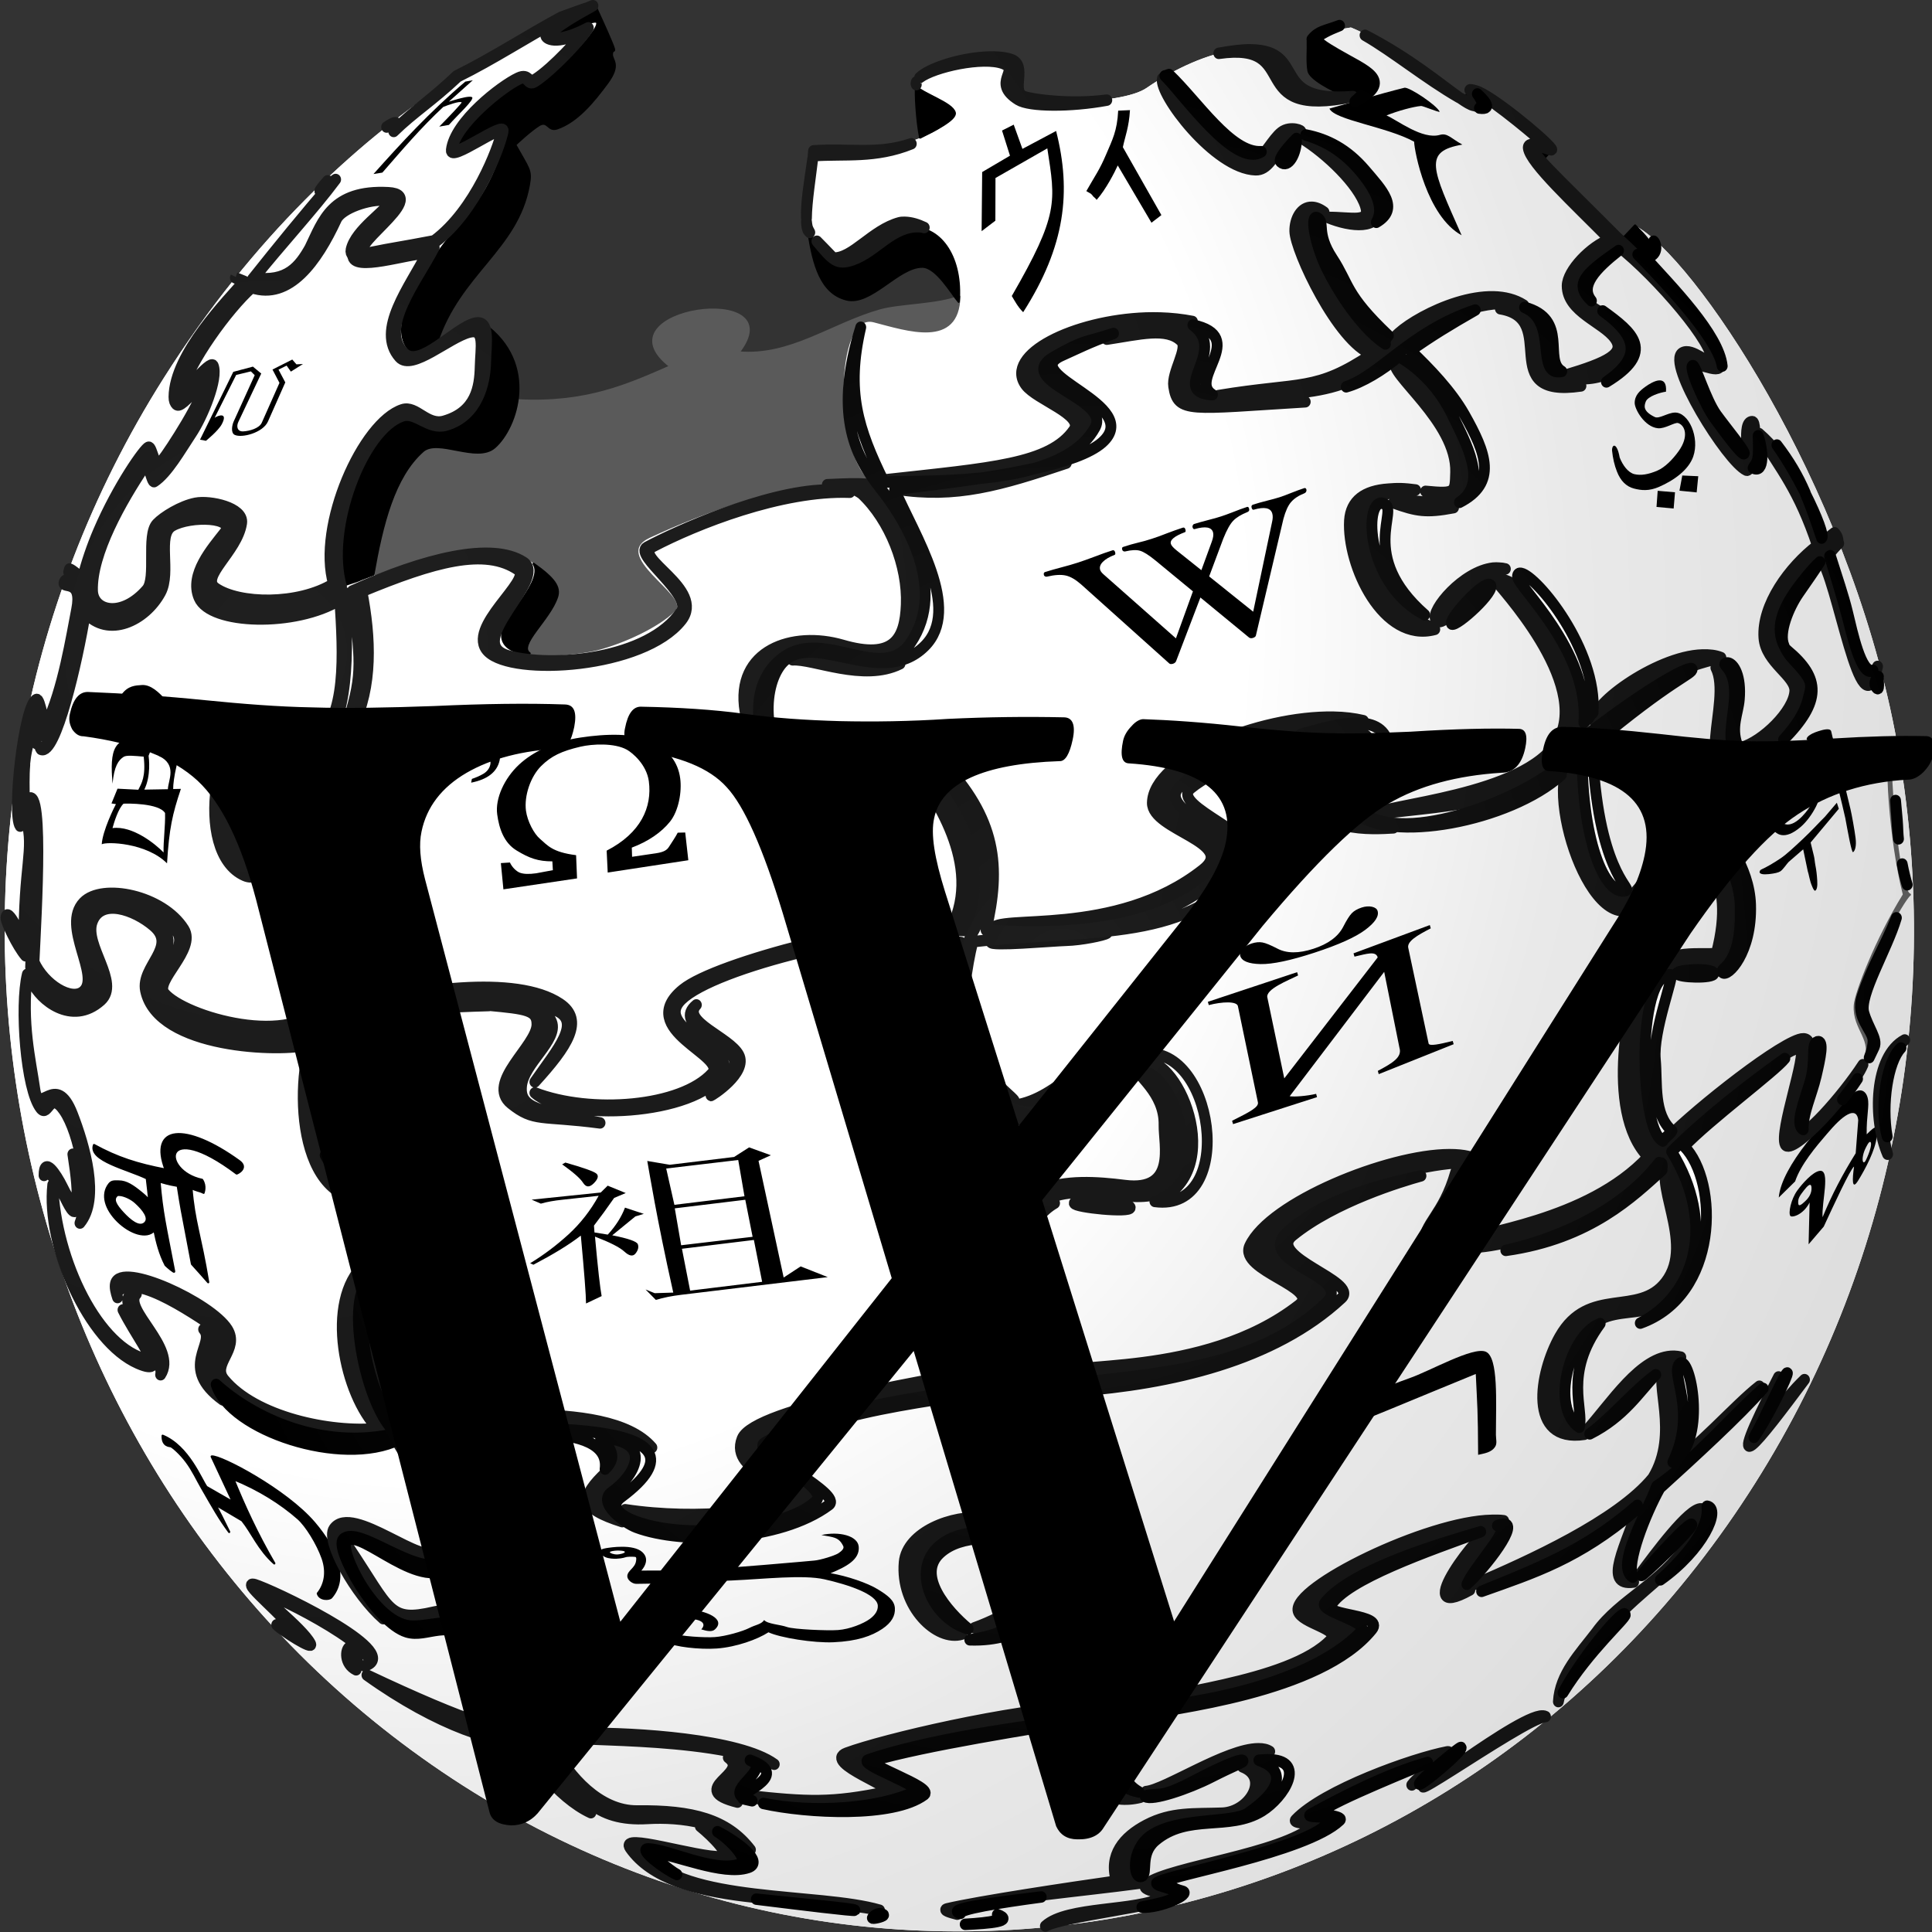 ﻿<?xml version="1.0" encoding="utf-8"?>
<!DOCTYPE svg PUBLIC "-//W3C//DTD SVG 1.1//EN" "http://www.w3.org/Graphics/SVG/1.1/DTD/svg11.dtd">
<svg x="0" y="0" width="48" height="48" overflow="hidden" viewBox="0, 0, 48, 48" preserveAspectRatio="xMidYMid"
     font-size="0" id="svg" xml:space="preserve" xmlns="http://www.w3.org/2000/svg"
     xmlns:xml="http://www.w3.org/XML/1998/namespace" version="1.1">
  <rect x="0" y="0" width="48" height="48" fill="#333333" stroke="none"/>
  <g transform="matrix(0.269, 0, 0, 0.284, -13.99, -12.711)" id="g940" xml:space="preserve">
    <g id="g78" xml:space="preserve">
      <path d="M101.512 102.044 C100.45 101.99 98.642 101.954 98.418 100.028 C98.303 99.064 102.273 95.496 101.278 94.079 C101.027 93.725 100.303 93.34 98.606 92.856 C96.575 92.407 92.939 92.705 86.653 94.965 C86.371 95.069 86.737 94.934 86.513 95.011 C86.267 95.101 86.393 95.047 86.231 95.105 C86.423 95.043 85.95 95.225 85.106 95.533 C85.038 95.564 84.991 95.59 83.981 95.907 C82.601 90.944 86.319 81.782 89.466 81.47 C90.747 81.345 92.179 83.126 94.013 82.126 C97.319 80.323 97.658 77.564 97.199 74.157 C96.851 71.569 94.174 74.017 92.371 74.719 C90.418 75.486 90.377 75.944 89.841 75.424 C88.21 73.845 89.116 70.262 95.513 63.194 C97.757 60.71 98.767 57.178 98.887 55.975 C99.023 54.59 94.559 58.47 94.106 57.522 C93.794 56.861 97.685 53.074 99.685 52.038 C100.611 51.558 100.616 52.58 101.278 52.506 C102.136 52.407 107.538 47.481 107.185 46.694 C106.95 46.178 103.054 48.429 102.871 47.866 C102.773 47.563 106.903 45.475 106.903 45.475 C106.903 45.475 106.877 45.371 106.903 45.288 C105.278 45.871 83.914 52.694 67.111 77.861 C40.226 118.132 51.341 172.46 91.903 199.152 C132.466 225.845 187.199 214.814 214.085 174.547 C227.527 154.413 231.491 130.72 227.023 108.746 C222.549 86.772 208.309 67.044 203.027 64.501 C204.081 65.538 204.778 66.189 204.475 66.564 C204.303 66.788 203.012 67.033 201.803 65.72 C200.601 64.413 194.939 60.022 194.262 59.022 C193.581 58.017 193.71 57.678 194.075 57.616 C194.439 57.553 195.043 57.762 195.294 57.897 C195.538 58.033 189.767 53.413 189.387 53.162 C189.007 52.913 187.95 52.481 187.747 52.553 C187.393 52.678 188.669 53.558 188.45 53.772 C188.251 53.97 187.658 53.856 187.185 53.444 C186.944 53.236 180.636 48.648 176.778 47.162 C174.497 47.506 173.038 47.725 172.794 48.194 C172.45 48.866 177.939 51.074 178.231 51.616 C178.538 52.184 177.366 53.012 176.262 53.162 C172.814 53.632 171.475 51.954 171.059 51.006 C169.611 47.678 163.377 48.897 157.893 52.46 C155.523 53.996 146.262 53.981 146.174 52.788 C146.007 50.496 146.857 48.986 141.251 49.929 C137.314 50.59 136.256 51.99 136.611 52.272 C137.267 52.798 139.961 53.746 140.174 54.616 C140.319 55.205 136.799 58.517 127.101 57.85 C126.136 63.001 126.174 64.142 127.147 65.725 C128.116 67.304 129.674 67.918 130.57 67.694 C132.627 67.173 134.663 64.72 136.19 64.694 C138.866 64.637 140.679 67.21 140.595 70.694 C140.595 70.814 140.559 70.908 140.549 71.022 C140.543 71.069 140.554 71.116 140.549 71.162 C140.122 75.006 135.699 73.574 132.72 72.85 C128.934 71.924 128.908 84.616 132.486 87.048 C125.486 86.304 116.627 89.637 111.961 91.689 C108.111 93.381 115.601 96.944 114.303 98.157 C112.783 99.58 109.611 100.934 107.179 101.533 C105.809 101.861 102.532 102.096 101.512 102.044 z" stroke-width="0.2" stroke-linejoin="round" id="path2" xml:space="preserve" connector-curvature="0" style="fill:#FFFFFF;" />
      <radialGradient cx="92.022" cy="99.508" r="317.775" fx="92.022" fy="99.508" gradientUnits="userSpaceOnUse" gradientTransform="rotate(-90, 92.022, 99.508)" id="SVGID_Fill1_" xml:space="preserve">
        <stop offset="0%" stop-color="#FFFFFF" stop-opacity="1" id="stop4" xml:space="preserve" />
        <stop offset="23.52%" stop-color="#FFFFFF" stop-opacity="1" id="stop6" xml:space="preserve" />
        <stop offset="33.21%" stop-color="#E9E9E9" stop-opacity="1" id="stop8" xml:space="preserve" />
        <stop offset="67.73%" stop-color="#C8C8C8" stop-opacity="1" id="stop10" xml:space="preserve" />
        <stop offset="70.17%" stop-color="#C8C8C8" stop-opacity="1" id="stop12" xml:space="preserve" />
        <stop offset="88.72%" stop-color="#909090" stop-opacity="1" id="stop14" xml:space="preserve" />
        <stop offset="100%" stop-color="#626262" stop-opacity="1" id="stop16" xml:space="preserve" />
      </radialGradient>
      <path d="M101.512 102.044 C100.45 101.99 98.647 101.954 98.418 100.028 C98.303 99.064 102.273 95.496 101.278 94.079 C101.027 93.725 100.309 93.34 98.606 92.856 C96.575 92.407 92.939 92.705 86.653 94.965 C86.371 95.069 86.742 94.934 86.513 95.011 C86.273 95.101 86.398 95.047 86.231 95.105 C86.428 95.043 85.95 95.225 85.106 95.533 C85.038 95.564 84.991 95.59 83.981 95.907 C82.606 90.944 86.325 81.782 89.466 81.47 C90.747 81.345 92.179 83.126 94.013 82.126 C97.319 80.323 97.658 77.564 97.199 74.157 C96.851 71.569 94.174 74.017 92.371 74.719 C90.418 75.486 90.377 75.944 89.841 75.424 C88.21 73.845 89.116 70.262 95.513 63.194 C97.757 60.71 98.767 57.178 98.887 55.975 C99.023 54.59 94.559 58.47 94.106 57.522 C93.794 56.861 97.69 53.074 99.685 52.038 C100.611 51.558 100.616 52.58 101.278 52.506 C102.142 52.407 107.538 47.481 107.185 46.694 C106.95 46.178 103.054 48.429 102.871 47.866 C102.773 47.563 106.903 45.475 106.903 45.475 C106.903 45.475 106.882 45.371 106.903 45.288 C105.278 45.871 83.914 52.694 67.111 77.861 C40.226 118.132 51.341 172.46 91.903 199.152 C132.466 225.845 187.199 214.82 214.085 174.547 C227.532 154.413 231.491 130.72 227.023 108.746 C222.549 86.772 208.309 67.044 203.027 64.506 C204.081 65.538 204.778 66.189 204.475 66.569 C204.303 66.788 203.012 67.033 201.809 65.725 C200.601 64.413 194.944 60.028 194.262 59.022 C193.581 58.017 193.71 57.678 194.075 57.616 C194.439 57.553 195.043 57.762 195.294 57.897 C195.543 58.033 189.767 53.418 189.387 53.162 C189.007 52.913 187.95 52.481 187.747 52.553 C187.393 52.678 188.669 53.558 188.45 53.772 C188.251 53.97 187.658 53.861 187.185 53.444 C186.95 53.236 180.636 48.648 176.778 47.162 C174.497 47.506 173.038 47.725 172.799 48.194 C172.45 48.866 177.939 51.074 178.237 51.616 C178.543 52.184 177.366 53.012 176.267 53.162 C172.814 53.632 171.475 51.954 171.065 51.006 C169.611 47.678 163.382 48.897 157.893 52.46 C155.523 53.996 146.262 53.981 146.179 52.788 C146.007 50.496 146.86 48.986 141.256 49.929 C137.314 50.59 136.262 51.99 136.616 52.272 C137.273 52.804 139.966 53.746 140.179 54.616 C140.324 55.21 136.803 58.517 127.101 57.85 C126.136 63.001 126.179 64.142 127.147 65.725 C128.116 67.309 129.679 67.918 130.57 67.694 C132.633 67.173 134.663 64.725 136.194 64.694 C138.866 64.637 140.685 67.21 140.601 70.694 C140.595 70.814 140.559 70.908 140.554 71.022 C140.549 71.069 140.559 71.116 140.554 71.162 C140.127 75.012 135.699 73.58 132.726 72.85 C128.939 71.924 128.914 84.616 132.491 87.048 C125.491 86.309 116.633 89.637 111.966 91.689 C108.111 93.381 115.606 96.944 114.303 98.157 C112.783 99.58 109.616 100.938 107.185 101.533 C105.809 101.866 102.532 102.096 101.512 102.044 z" stroke-width="0.2" stroke-linejoin="round" id="path19" xml:space="preserve" connector-curvature="0" style="fill:url(#SVGID_Fill1_);" />
      <path d="M99.877 79.782 C106.19 80.096 110.038 78.424 113.934 76.814 C106.975 71.772 125.423 69.314 120.22 75.59 C125.012 76.001 128.803 73.121 133.324 71.913 C135.136 71.429 138.778 71.454 140.611 70.7 C140.512 75.158 135.809 73.61 132.715 72.856 C128.928 71.929 128.887 84.615 132.466 87.053 C125.47 86.309 116.652 89.653 111.986 91.71 C108.136 93.402 115.59 96.934 114.294 98.147 C112.767 99.569 109.595 100.949 107.163 101.548 C105.794 101.881 102.523 102.158 101.507 102.044 C100.491 101.929 100.554 101.205 102.393 99.001 C103.715 97.407 104.393 96.189 102.283 94.601 C100.606 93.334 99.721 93.121 98.622 92.881 C96.59 92.434 92.939 92.719 86.658 94.981 C87.747 88.214 89.418 86.214 90.647 84.757 C91.799 83.381 93.491 84.199 95.757 84.501 C98.137 84.814 99.513 82.006 99.877 79.782 z" stroke="#5A5A5A" stroke-width="0.2" stroke-linejoin="round" id="path21" xml:space="preserve" connector-curvature="0" style="fill:#5A5A5A;" />
      <path d="M106.991 45.288 C106.991 45.288 102.756 47.547 102.857 47.85 C103.038 48.413 106.923 46.205 107.158 46.719 C107.512 47.506 102.116 52.418 101.256 52.517 C100.595 52.596 100.616 51.538 99.69 52.017 C97.694 53.053 93.809 56.855 94.122 57.517 C94.575 58.47 99.027 54.601 98.893 55.986 C98.773 57.189 97.767 60.736 95.523 63.214 C89.127 70.288 88.226 73.834 89.857 75.418 C90.393 75.938 92.357 74.751 92.357 74.751 C94.45 68.658 99.803 66.558 100.857 60.918 C101.095 59.626 100.877 59.61 99.59 57.418 C99.59 57.418 100.923 56.22 101.756 55.72 C102.627 55.194 102.585 56.262 103.455 55.986 C105.303 55.392 106.799 53.673 108.09 52.017 C109.382 50.361 108.481 50.048 108.523 49.486 C108.57 48.908 108.955 49.558 108.523 48.547 C108.095 47.544 106.991 45.288 106.991 45.288 z M172.789 48.35 C172.819 49.214 172.705 50.121 172.857 50.954 C172.981 51.632 174.918 52.615 176.294 53.153 C177.403 53.069 178.565 52.189 178.256 51.621 C177.966 51.08 175.351 50.407 172.789 48.35 z M136.622 52.282 C136.532 52.84 136.674 55.303 136.991 56.788 C138.267 56.184 140.335 55.21 140.19 54.621 C139.975 53.752 137.122 52.965 136.622 52.282 z M187.726 52.684 C187.408 53.105 187.299 53.293 187.19 53.454 C187.72 53.866 188.256 53.981 188.461 53.788 C188.674 53.569 187.914 53.011 187.726 52.684 z M194.09 57.585 C193.726 57.648 193.575 58.017 194.256 59.017 C195.199 57.959 194.414 58.871 195.289 57.886 C195.038 57.752 194.455 57.522 194.09 57.585 z M203.023 64.486 C201.778 65.719 202.835 64.694 201.789 65.719 C202.997 67.028 204.283 66.772 204.455 66.553 C204.757 66.173 204.081 65.517 203.023 64.486 z M136.226 64.683 C134.694 64.714 132.616 67.199 130.554 67.719 C128.773 68.168 127.882 66.35 126.69 65.183 C127.136 67.825 127.794 70.386 130.19 70.949 C132.45 71.486 134.961 68.079 137.19 68.085 C138.491 68.09 139.898 70.429 140.554 71.153 C140.877 67.434 139.018 64.626 136.226 64.683 z M96.726 73.115 C96.523 76.631 97.33 80.314 94.023 82.121 C92.19 83.121 90.737 81.325 89.455 81.454 C86.314 81.762 82.611 90.923 83.991 95.886 C86.081 95.235 84.101 95.861 86.491 95.017 C87.299 90.653 88.382 86.47 91.059 84.219 C92.445 83.047 96.049 85.241 97.69 83.881 C99.762 82.173 101.762 76.553 96.726 73.115 z M101.289 94.085 C102.314 95.501 98.699 98.694 98.423 100.022 C98.142 101.345 99.533 101.924 100.923 101.918 C99.809 101.189 102.742 98.992 103.455 96.986 C103.756 96.132 103.231 95.377 101.289 94.085 z" stroke="#000000" stroke-width="0.2" stroke-linejoin="round" id="path23" xml:space="preserve" connector-curvature="0" style="fill:#000000;" />
      <path d="M68.237 143.992 C66.97 144.121 66.532 145.184 67.299 147.08 C64.699 146.605 62.877 146.064 60.69 144.929 C60.179 146.272 63.825 147.027 65.565 147.834 C65.658 148.481 65.715 149.153 65.799 149.804 C65.59 149.527 65.325 149.314 65.049 149.101 C64.288 148.512 63.674 148.116 62.986 148.116 C62.575 148.116 62.33 148.069 62.095 148.35 C61.341 149.262 61.767 150.533 62.893 151.585 C64.023 152.631 65.559 153.137 66.267 152.381 C66.491 153.424 66.767 154.46 67.299 155.424 C67.439 155.564 68.127 156.116 68.095 155.986 C67.262 151.872 66.986 150.881 66.737 148.116 C67.044 148.189 67.486 148.345 68.423 148.492 C68.851 151.006 68.549 149.381 69.737 155.329 C70.303 155.918 70.679 156.325 71.237 156.924 C70.513 152.768 69.934 151.637 69.69 148.678 C70.106 148.918 70.445 148.908 70.814 149.101 C70.809 149.074 71.054 148.522 70.674 147.976 C66.851 147.22 66.955 142.486 73.861 147.413 C73.893 147.434 74.986 146.943 74.095 146.334 C71.616 144.637 69.502 143.856 68.237 143.992 z M63.081 149.288 C63.466 149.314 64.106 149.574 64.532 149.943 C65.221 150.533 65.908 151.329 65.377 151.772 C64.851 152.21 64.002 151.533 63.361 150.877 C62.726 150.225 62.366 149.7 62.799 149.334 C62.866 149.277 62.95 149.277 63.081 149.288 z" stroke="#000000" stroke-width="0.2" stroke-linejoin="round" id="path25" xml:space="preserve" connector-curvature="0" style="fill:#000000;" />
      <path d="M67.027 170.361 C69.423 171.288 70.581 174.21 71.081 174.845 L73.532 176.178 L71.559 172.178 C72.382 172.085 78.439 175.105 81.032 177.986 C83.133 180.32 84.136 182.82 82.606 184.495 C82.428 184.694 81.527 184.73 81.361 184.158 C81.997 183.418 82.273 182.325 81.799 181.058 C81.324 179.793 80.294 178.21 79.532 177.58 C77.961 176.272 75.887 175.033 73.565 174.148 C74.507 176.356 75.756 178.949 77.341 181.522 C75.898 180.314 75.294 178.839 74.377 177.762 L71.866 176.356 C72.106 176.71 72.778 177.986 73.174 178.772 C72.262 177.605 71.747 176.725 70.674 174.96 C70.194 174.178 69.83 173.386 69.215 172.61 C68.679 171.924 67.966 171.339 67.794 171.277 C67.69 171.235 67.002 171.293 67.027 170.361 z" stroke="#000000" stroke-width="0.2" stroke-linejoin="round" id="path27" xml:space="preserve" connector-curvature="0" style="fill:#000000;" />
      <path d="M217.251 113.558 C216.22 114.548 215.903 115.798 216.247 116.329 C217.106 117.657 218.434 116.298 218.997 115.564 C219.393 115.048 219.633 114.334 219.575 113.741 C219.527 113.214 218.981 111.902 217.251 113.558 z M222.439 116.329 C222.346 115.845 220.851 110.105 220.824 110.028 C220.799 109.949 220.778 109.886 220.767 109.84 C220.699 109.605 220.309 109.642 220.049 109.59 C219.789 109.544 219.532 109.522 219.283 109.538 C219.032 109.553 218.898 109.522 218.877 109.444 C218.846 109.324 218.944 109.194 219.169 109.053 C219.408 108.897 219.789 108.757 220.303 108.626 C220.824 108.501 221.101 108.544 221.142 108.757 C221.273 109.392 221.444 109.741 221.757 110.965 L222.914 115.528 C223.032 115.996 223.294 117.366 223.387 118.064 C223.481 118.762 223.341 119.189 223.158 119.304 C223.018 119.392 222.652 117.408 222.439 116.329 z M221.841 115.512 L219.236 118.46 L219.538 119.632 C219.606 119.881 219.606 120.11 219.679 120.47 C219.757 120.834 219.814 121.268 219.846 121.777 C219.882 122.288 219.819 122.59 219.658 122.678 C219.581 122.689 219.486 122.564 219.377 122.304 C219.262 122.048 219.179 121.793 219.122 121.533 C219.065 121.277 219.012 121.09 218.97 120.965 L218.549 119.058 L217.205 120.162 C217.136 120.23 217.018 120.366 216.857 120.569 C216.69 120.772 216.554 120.908 216.45 120.976 C216.273 121.09 215.923 121.168 215.387 121.225 C214.851 121.277 214.565 121.225 214.518 121.064 L214.549 120.934 L214.642 120.84 C215.185 120.605 215.794 120.272 216.481 119.834 C216.997 119.506 217.736 118.85 218.543 118.132 C219.346 117.418 220.002 116.725 220.559 116.205 L221.658 114.981 M217.559 112.49 C218.059 112.194 218.601 111.814 219.116 111.934 C219.627 112.048 220.07 112.673 220.127 113.268 C220.199 113.99 220.085 114.648 219.736 115.309 C219.382 115.97 218.882 116.637 218.314 117.101 C216.851 118.288 215.975 117.84 215.549 116.986 C215.127 116.142 215.679 114.366 216.554 113.424 C216.57 113.397 216.652 113.32 216.794 113.178 C216.939 113.038 217.023 112.954 217.038 112.924 C217.081 112.845 217.09 112.777 217.075 112.725 C217.059 112.673 217.023 112.626 216.95 112.585 C216.882 112.544 216.846 112.501 216.835 112.47 L216.846 112.413 L216.934 112.345 C217.012 112.293 217.136 112.252 217.294 112.214 C217.455 112.184 217.543 112.205 217.565 112.272 C217.585 112.366 217.575 112.501 217.518 112.684" stroke-width="0.2" stroke-linejoin="round" id="path29" xml:space="preserve" connector-curvature="0" style="fill:#000000;" />
      <path d="M144.554 56.178 L145.633 55.662 L146.439 57.782 L149.549 56.214 C150.975 61.533 150.403 66.293 146.507 72.069 C146.002 71.601 145.699 71.028 145.455 70.653 C149.824 63.486 149.497 62.413 148.737 57.736 L143.95 60.329 L143.939 64.064 L142.669 64.981 L142.72 59.809 L145.289 58.377 M155.715 57.632 L159.273 63.574 L158.357 64.241 L155.242 59.23 C154.966 59.819 154.127 61.361 153.294 62.241 C153.199 62.121 153.101 62.033 153.002 61.965 C152.908 61.85 152.835 61.767 152.773 61.714 C152.773 61.714 152.633 61.637 152.341 61.475 C153.179 60.074 153.559 59.632 154.185 58.23 C154.731 57.006 155.19 56.225 155.283 54.438 L156.371 54.392 C156.278 55.902 155.918 56.7 155.715 57.632 z" stroke-width="0.2" stroke-linejoin="round" id="path31" xml:space="preserve" connector-curvature="0" style="fill:#000000;" />
      <path d="M224.169 137.668 C225.918 135.064 223.371 134.564 223.669 132.735 C224.194 129.496 227.846 123.345 228.403 123.022 C227.299 122.762 226.273 110.825 226.757 110.017 C226.027 110.454 226.57 118.293 227.857 123.022 C225.278 126.96 223.398 131.653 223.319 132.689 C223.163 134.839 225.147 135.7 224.169 137.668 z" stroke="#5A5A5A" stroke-width="0.2" stroke-linejoin="round" id="path33" xml:space="preserve" connector-curvature="0" style="fill:#5A5A5A;" />
      <path d="M92.575 55.834 C93.518 54.929 94.69 53.757 94.642 53.714 C94.47 53.569 93.335 53.965 92.95 54.11 C90.861 55.949 89.133 57.892 87.325 59.855 L86.502 59.981 C89.049 57.282 91.653 54.585 94.981 51.897 L95.674 51.777 L93.466 53.648 C93.726 53.585 94.136 53.449 94.324 53.408 C94.497 53.377 95.335 53.132 95.595 53.252 C95.928 53.408 94.19 54.892 93.47 55.684" stroke-width="0.2" stroke-linejoin="round" id="path35" xml:space="preserve" connector-curvature="0" style="fill:#000000;" />
      <path d="M96.565 109.772 C96.418 109.798 96.289 109.84 96.179 109.913 C95.97 110.058 95.841 110.225 95.794 110.429 C95.751 110.601 95.783 110.762 95.893 110.929 C96.002 111.101 96.194 111.225 96.455 111.257 C96.523 111.262 96.647 111.252 96.799 111.236 C96.955 111.214 97.049 111.194 97.081 111.194 C97.278 111.22 97.351 111.377 97.289 111.653 C97.215 111.976 97.002 112.241 96.679 112.434 C96.351 112.621 95.981 112.772 95.59 112.897 L95.523 113.225 C97.033 112.944 97.918 112.293 98.153 111.272 C98.226 110.949 98.153 110.637 97.961 110.324 C97.773 110.006 97.475 109.809 97.049 109.762 C96.871 109.741 96.705 109.746 96.565 109.772 z M105.669 109.272 C103.289 109.605 101.273 110.47 99.934 111.657 C98.595 112.845 97.731 114.605 97.928 115.996 C98.106 117.246 98.549 118.49 99.726 119.162 C100.898 119.84 101.71 120.11 103.023 120.11 L103.07 120.881 L101.527 121.153 C100.857 121.246 100.357 121.22 100.027 121.105 C99.694 120.99 99.278 120.596 99.106 120.21 L98.267 120.262 L98.502 122.558 L105.303 121.601 L105.215 119.569 C102.991 119.304 102.575 118.7 101.882 118.142 C101.324 117.694 100.72 116.616 100.585 115.678 C100.408 114.381 101.002 112.7 101.991 111.768 C102.928 110.892 103.86 110.47 105.611 110.08 C106.72 109.834 108.751 109.736 109.903 110.34 C110.414 110.61 111.726 111.637 111.934 113.105 C112.247 115.356 111.215 117.626 108.038 119.173 L108.136 121.09 L115.581 120.012 L115.294 117.585 L114.601 117.601 C114.444 117.908 113.997 118.538 113.803 118.824 C113.627 119.096 113.366 119.293 112.601 119.402 L110.387 119.71 L110.36 118.908 C111.871 118.372 113.101 117.574 113.898 116.626 C114.69 115.678 114.997 114.017 114.83 112.845 C114.627 111.397 113.726 110.32 112.133 109.601 C110.532 108.877 107.975 108.944 105.669 109.272 z" stroke-width="0.2" stroke-linejoin="round" id="path37" xml:space="preserve" connector-curvature="0" style="fill:#000000;" />
      <path d="M205.877 79.022 C205.346 79.09 204.185 79.424 204.007 79.897 C203.877 80.236 203.694 80.714 204.846 81.241 C205.242 81.418 206.018 80.877 206.674 80.85 C207.975 80.793 209.007 83.033 208.393 84.7 C207.966 85.856 206.636 86.772 205.257 87.34 C204.303 87.741 203.581 87.657 202.923 87.496 C202.21 87.32 201.685 86.829 201.351 86.017 C201.116 85.46 200.966 84.84 200.893 84.153 C200.898 83.574 201.357 83.475 201.601 84.782 C201.871 85.438 202.366 86.096 202.955 86.236 C203.543 86.372 204.262 86.267 205.101 85.918 C205.747 85.653 206.47 84.99 207.049 84.22 C208.012 82.938 207.642 81.97 207.002 81.767 C206.694 81.673 205.794 82.287 205.122 82.22 C203.903 82.101 202.991 80.564 202.986 80.012 C202.986 79.32 203.486 78.924 203.955 78.601 C204.699 78.085 206.002 77.465 205.877 79.022 z M208.857 86.418 L208.71 87.834 L207.122 87.683 L207.382 86.355 M206.71 87.823 L206.585 89.241 L205.002 89.105 L205.111 87.694" stroke-width="0.2" stroke-linejoin="round" id="path39" xml:space="preserve" connector-curvature="0" style="fill:#000000;" />
      <path d="M104.226 146.46 L103.928 146.616 C104.934 147.298 105.59 147.829 105.86 148.23 C106.136 148.631 106.444 148.653 106.846 148.277 C107.242 147.902 107.33 147.601 107.075 147.413 C106.824 147.225 105.871 146.902 104.226 146.46 z M111.789 146.32 C111.97 147.235 112.627 151.22 114.19 157.834 L112.475 157.886 L111.633 157.564 L112.581 158.476 C113.278 158.272 114.065 158.126 114.934 158.027 L128.461 156.481 L125.955 155.544 L124.387 156.517 L122.065 146.309 L123.205 145.82 L121.194 145.131 L119.809 145.97 L113.866 146.653 M113.538 146.981 L120.19 146.235 L120.767 149.408 L114.294 150.157 M108.133 148.481 L107.491 149.08 L101.111 149.705 L101.961 150.053 C102.549 149.891 103.199 149.788 103.928 149.714 L107.299 149.366 C106.554 150.648 105.627 151.777 104.518 152.741 C103.408 153.7 102.237 154.538 100.97 155.268 L101.273 155.397 C103.059 154.512 104.532 153.673 105.652 152.85 C105.97 156.096 106.133 158.08 106.133 158.788 L107.575 158.142 C107.439 157.481 107.231 155.762 106.961 152.938 C108.346 153.443 109.247 153.872 109.685 154.257 C110.122 154.637 110.47 154.7 110.71 154.408 C110.95 154.121 111.012 153.85 110.918 153.605 C110.83 153.366 110.049 153.101 108.554 152.824 C109.237 152.293 109.944 151.741 110.694 151.168 L111.47 150.949 L109.731 150.402 C109.408 151.214 108.871 152.012 108.142 152.762 L106.914 152.574 L106.866 151.976 C107.461 151.241 108.085 150.434 108.731 149.553 L109.799 149.126 M114.33 150.465 L120.841 149.714 L121.518 152.954 L114.918 153.694 M114.991 154.001 L121.636 153.23 L122.398 156.891 L115.747 157.662" stroke-width="0.2" stroke-linejoin="round" id="path41" xml:space="preserve" connector-curvature="0" style="fill:#000000;" />
      <path d="M177.773 124.148 C178.116 124.044 178.428 124.022 178.72 124.08 C179.012 124.142 179.185 124.268 179.242 124.449 C179.387 124.913 179.002 125.465 178.09 126.11 C177.179 126.752 175.622 127.413 173.418 128.096 C171.205 128.782 169.543 129.116 168.434 129.096 C167.324 129.074 166.694 128.834 166.554 128.377 C166.497 128.194 166.57 127.996 166.767 127.782 C166.97 127.569 167.251 127.408 167.611 127.293 C167.975 127.184 168.309 127.153 168.606 127.205 C168.908 127.257 169.36 127.434 169.975 127.736 C170.835 128.173 171.95 128.178 173.314 127.757 C174.669 127.34 175.581 126.705 176.054 125.856 C176.377 125.257 176.642 124.856 176.857 124.648 C177.07 124.438 177.377 124.272 177.773 124.148 z M179.251 128.512 C179.07 127.929 178.283 128.189 177.106 128.444 L177.018 128.157 L184.065 125.684 L184.152 125.97 C182.903 126.58 181.887 127.132 182.085 127.725 L183.955 136.053 C184.043 136.288 184.903 136.121 186.179 135.82 L186.267 136.105 L179.346 138.725 L179.262 138.438 C180.669 137.735 181.518 137.23 181.262 136.429 L179.851 129.777 L171.122 140.657 C171.575 140.725 172.71 140.637 173.565 140.449 L173.647 140.735 L165.893 143.096 L165.803 142.804 C167.439 142.027 168.267 141.621 168.19 141.2 L166.346 132.804 C166.289 132.314 164.851 132.386 163.652 132.684 L163.565 132.397 L171.809 129.804 L171.898 130.09 C171.027 130.512 168.835 131.298 169.065 132.044 L170.622 139.096" stroke-width="0.2" stroke-linejoin="round" id="path43" xml:space="preserve" connector-curvature="0" style="fill:#000000;" />
      <path d="M223.247 146.809 C222.903 147.027 221.351 150.214 220.45 152.058 L219.049 153.61 L219.142 149.954 C218.543 151.053 217.512 151.293 217.366 151.131 C217.158 150.891 217.414 149.684 217.997 148.913 C218.45 148.32 219.428 147.262 220.081 147.184 C221.101 147.064 220.236 149.924 220.341 151.241 C221.19 149.277 222.199 147.47 223.398 145.642 L223.633 142.757 C223.585 142.21 223.273 141.96 222.69 142.241 C222.095 142.527 221.439 143.178 220.731 143.965 C219.757 145.038 218.33 146.621 217.803 148.11 L216.294 149.517 C216.527 146.814 220.575 142.59 223.158 140.418 C223.736 139.929 224.33 140.116 224.507 140.809 C224.685 141.501 224.382 142.366 224.414 143.99 C225.299 143.148 225.475 143.153 225.341 144.225 C225.205 145.361 224.33 146.965 223.611 148.058 C223.043 148.913 223.075 147.949 223.247 146.809 z M218.642 148.861 C218.247 149.35 218.049 149.58 218.09 150.027 C218.116 150.361 218.403 150.137 218.747 149.829 C219.101 149.512 219.335 149.126 219.319 148.678 C219.299 148.126 218.914 148.533 218.642 148.861 z M224.251 145.324 C224.049 145.752 223.961 146.329 224.116 146.429 C224.257 146.512 224.414 146.11 224.581 145.725 C224.69 145.47 224.918 144.82 224.773 144.673 C224.633 144.538 224.382 145.064 224.251 145.324 z" stroke-width="0.2" stroke-linejoin="round" id="path45" xml:space="preserve" connector-curvature="0" style="fill:#000000;" />
      <path d="M172.669 87.59 C172.685 87.653 172.674 87.714 172.636 87.782 C172.595 87.85 172.543 87.891 172.475 87.913 C171.944 88.11 171.538 88.366 171.256 88.673 C170.97 88.981 170.737 89.475 170.543 90.153 L168.002 100.35 C167.986 100.438 167.898 100.512 167.726 100.564 C167.595 100.605 167.481 100.596 167.382 100.538 L162.877 97.028 L160.627 102.605 C160.581 102.705 160.486 102.777 160.357 102.82 C160.194 102.866 160.075 102.861 160.002 102.798 L151.871 95.891 C151.36 95.465 150.887 95.199 150.444 95.105 C149.997 95.011 149.423 95.043 148.726 95.199 C148.669 95.219 148.611 95.214 148.543 95.189 C148.481 95.157 148.439 95.121 148.423 95.064 C148.382 94.924 148.418 94.834 148.532 94.798 C149.027 94.653 149.543 94.512 150.09 94.377 C150.595 94.251 151.07 94.126 151.507 93.99 C151.955 93.856 152.475 93.678 153.075 93.465 C153.705 93.236 154.262 93.047 154.751 92.902 C154.871 92.866 154.95 92.918 154.997 93.058 C155.038 93.194 155.023 93.277 154.95 93.298 C154.466 93.475 154.106 93.678 153.866 93.907 C153.627 94.137 153.543 94.371 153.616 94.605 C153.652 94.725 153.756 94.856 153.928 95.001 L160.616 100.601 L162.185 96.49 L158.731 93.793 C158.111 93.314 157.633 93.027 157.299 92.938 C156.97 92.845 156.518 92.866 155.939 92.995 C155.887 93.011 155.83 93.006 155.773 92.981 C155.71 92.949 155.674 92.913 155.658 92.855 C155.611 92.714 155.642 92.631 155.747 92.601 C156.237 92.449 156.69 92.323 157.111 92.23 C157.518 92.142 157.939 92.028 158.387 91.891 C158.824 91.757 159.289 91.601 159.767 91.418 C160.267 91.236 160.762 91.069 161.251 90.918 C161.366 90.881 161.45 90.934 161.491 91.074 C161.532 91.21 161.518 91.293 161.444 91.314 C160.475 91.657 160.043 92.001 160.147 92.334 C160.19 92.486 160.377 92.678 160.699 92.924 L162.966 94.637 L163.928 92.142 C164.065 91.793 164.101 91.517 164.043 91.323 C163.903 90.866 163.335 90.772 162.346 91.043 C162.256 91.069 162.19 91.012 162.147 90.872 C162.133 90.824 162.142 90.768 162.174 90.71 C162.199 90.653 162.242 90.616 162.283 90.601 C162.636 90.496 163.07 90.377 163.595 90.251 C164.095 90.132 164.502 90.022 164.814 89.924 C165.043 89.856 165.371 89.741 165.803 89.585 C166.351 89.377 166.809 89.219 167.185 89.105 C167.273 89.079 167.335 89.126 167.371 89.246 C167.418 89.402 167.36 89.506 167.205 89.558 C166.642 89.772 166.215 90.017 165.923 90.298 C165.627 90.579 165.314 91.11 164.986 91.886 L163.685 95.183 L167.751 98.271 L169.497 90.413 C169.57 90.121 169.575 89.877 169.512 89.673 C169.36 89.183 168.794 89.074 167.803 89.345 C167.715 89.371 167.647 89.314 167.606 89.173 C167.565 89.033 167.606 88.944 167.742 88.902 C168.095 88.793 168.527 88.678 169.027 88.558 C169.491 88.449 169.877 88.35 170.185 88.257 C170.507 88.157 170.871 88.028 171.294 87.866 C171.72 87.705 172.111 87.569 172.466 87.46 C172.559 87.429 172.633 87.47 172.669 87.59 z" stroke-width="0.2" stroke-linejoin="round" id="path47" xml:space="preserve" connector-curvature="0" style="fill:#000000;" />
      <path d="M188.527 172.027 C188.507 167.99 188.45 167.824 188.309 164.954 C183.585 166.768 176.018 169.829 174.824 170.064 C173.575 170.309 172.012 170.173 172.273 169.252 C172.486 168.495 173.991 166.913 175.341 166.418 C174.908 166.986 174.601 167.501 175.341 167.547 C176.294 167.616 180.237 165.96 182.163 165.329 C184.075 164.705 188.054 162.533 189.231 163.006 C190.423 163.486 190.169 167.424 190.169 170.272 C190.174 170.678 190.294 171.022 190.106 171.309 C189.756 171.839 189.081 171.902 188.527 172.027 z" stroke-width="0.2" stroke-linejoin="round" id="path49" xml:space="preserve" connector-curvature="0" style="fill:#000000;" />
      <path d="M122.585 186.481 C122.877 186.829 124.081 186.877 124.694 187.09 C125.314 187.298 128.428 187.424 129.403 187.356 C130.497 187.282 131.762 186.788 132.335 186.391 C132.824 186.053 133.111 185.657 133.081 185.214 C133.012 184.214 130.299 183.372 128.152 182.918 C126.19 182.495 122.47 182.902 119.726 183.012 C116.33 183.142 113.789 183.288 110.778 183.314 C110.418 183.32 109.944 182.986 109.944 182.648 C109.95 182.142 110.669 181.943 110.756 181.298 C110.778 181.142 110.794 181.001 110.705 180.965 C110.652 180.943 110.152 180.924 109.908 180.96 C109.715 180.99 109.559 181.09 108.955 181.116 C108.705 181.126 108.242 181.116 107.923 180.981 C107.647 180.861 106.803 180.391 107.975 180.194 C108.393 180.126 110.481 179.82 111.319 180.527 C112.174 181.246 111.242 182.153 111.242 182.153 C111.242 182.153 113.918 182.157 115.294 182.116 C118.908 182.006 127.215 181.277 127.215 181.277 C127.778 181.235 129.09 180.85 129.434 180.642 C129.756 180.443 129.991 180.214 129.893 180.022 C129.491 179.21 128.97 179.241 127.871 179.044 C129.502 178.7 131.231 179.101 131.319 180.064 C131.428 181.2 130.152 181.82 128.72 182.386 C130.237 182.621 132.152 183.246 133.075 183.788 C134.002 184.324 134.611 184.762 134.658 185.429 C134.705 186.105 134.357 186.705 133.491 187.257 C132.507 187.877 131.199 188.329 128.986 188.424 C127.163 188.501 124.081 188.033 122.981 187.553 C121.966 188.178 120.012 188.845 118.22 188.97 C116.606 189.08 114.283 188.82 113.523 188.429 C112.554 187.929 111.955 187.58 111.914 186.96 C111.877 186.47 112.018 185.97 112.767 185.777 C113.075 185.7 114.215 185.449 115.538 185.538 C117.215 185.648 119.111 186.386 118.027 187.309 C117.778 187.522 117.346 187.465 116.778 187.298 C118.012 186.001 113.142 186.21 113.185 186.809 C113.21 187.168 113.538 187.454 114.174 187.668 C114.814 187.891 117.116 188.038 118.043 187.97 C119.032 187.902 120.606 187.47 121.205 187.178 C121.803 186.886 122.314 186.866 122.585 186.481 z M109.72 180.527 C109.72 180.418 109.267 180.397 109.012 180.402 C108.762 180.408 108.33 180.46 108.335 180.547 C108.335 180.637 108.747 180.752 108.997 180.746 C109.242 180.741 109.715 180.637 109.72 180.527 z" stroke-width="0.2" stroke-linejoin="round" id="path51" xml:space="preserve" connector-curvature="0" style="fill:#000000;" />
      <path d="M187.002 65.34 C184.251 59.465 183.423 58.001 187.07 57.407 C185.991 56.845 185.69 56.366 184.986 56.558 C183.382 56.99 181.095 55.288 180.065 54.855 C181.09 54.459 182.57 54.08 183.262 54.028 C183.398 54.011 184.803 54.569 184.981 54.544 C184.72 53.959 182.133 52.34 181.72 52.434 C179.491 52.949 176.231 53.881 174.794 54.257 C175.262 55.257 180.106 55.845 182.616 57.153 C182.636 57.995 183.783 63.678 187.002 65.339 z" stroke-width="0.2" stroke-linejoin="round" id="path53" xml:space="preserve" connector-curvature="0" style="fill:#000000;" />
      <path d="M66.428 109.205 L65.731 110.872 C65.762 111.069 65.966 112.637 65.335 113.834 L67.512 113.798 C67.543 112.986 68.403 111.689 66.685 110.881 L67.247 109.345 L69.278 109.298 C68.408 110.7 67.986 113.022 68.002 113.782 L68.715 113.768 C67.928 116.001 67.636 117.205 67.434 120.282 C65.512 118.47 61.851 118.372 61.403 118.616 C61.486 117.424 62.538 115.413 62.715 115.101 L62.303 115.044 L62.86 113.752 L64.783 113.845 C65.075 113.298 65.491 112.705 65.278 110.949 C64.414 110.881 63.705 110.804 63.428 110.965 C62.945 111.257 62.548 111.788 62.403 113.314 C62.267 111.845 62.283 110.752 62.699 110.105 C62.914 109.768 63.267 109.564 63.548 109.293 M67.252 115.881 C66.685 115.006 63.752 115.044 63.418 115.064 C62.945 115.47 62.548 116.678 62.398 117.2 C64.252 116.965 66.377 118.605 67.116 119.334 C67.085 118.329 67.288 117.017 67.252 115.881 z M69.372 108.528 C69.007 108.548 68.231 107.82 67.45 107.074 C66.475 106.132 64.611 105.434 63.923 106.252 C63.747 106.454 63.606 106.653 63.616 107.08 C63.622 107.262 63.767 107.476 64.023 107.58 C64.221 107.657 64.502 107.71 64.882 107.73 C64.794 108.402 64.741 108.861 64.387 108.866 C62.945 108.877 62.575 107.528 62.679 106.877 C62.803 106.121 62.975 105.84 63.262 105.476 C63.841 104.746 64.502 104.72 65.116 104.684 C66.705 104.59 68.252 107.298 69.372 108.528 z" stroke-width="0.2" stroke-linejoin="round" id="path55" xml:space="preserve" connector-curvature="0" style="fill:#000000;" />
      <path d="M70.481 83.219 L73.554 77.287 L75.366 76.829 L76.136 77.434 L74.023 81.662 C73.814 82.079 73.934 82.528 74.481 82.495 C75.065 82.465 75.955 82.225 76.185 81.735 L77.819 78.251 L77.174 77.085 L79.002 76.21 L79.387 76.631 L79.991 76.601 L78.871 77.267 L78.481 76.741 L77.731 77.09 L78.357 78.21 L76.756 81.631 C76.294 82.621 74.324 83.101 73.679 82.798 C73.314 82.626 73.423 81.97 73.601 81.605 L75.532 77.579 L75.179 77.246 L73.819 77.558 L71.835 81.303 C72.169 81.085 73.081 80.803 72.497 81.861 C72.163 82.459 71.027 83.319 71.027 83.319 M71.185 82.637 L71.642 81.746 C72.205 81.282 72.418 81.361 72.19 81.777 C72.023 82.074 71.57 82.553 71.185 82.637 z" stroke-width="0.2" stroke-linejoin="round" id="path57" xml:space="preserve" connector-curvature="0" style="fill:#000000;" />
      <radialGradient cx="77.555" cy="101.792" r="403.039" fx="77.555" fy="101.792" gradientUnits="userSpaceOnUse" gradientTransform="rotate(-90, 77.555, 101.792)" id="SVGID_Stroke1_" xml:space="preserve">
        <stop offset="0%" stop-color="#1F1F1F" stop-opacity="1" id="stop59" xml:space="preserve" />
        <stop offset="100%" stop-color="#000000" stop-opacity="1" id="stop61" xml:space="preserve" />
      </radialGradient>
      <radialGradient cx="77.555" cy="101.792" r="403.139" fx="77.555" fy="101.792" gradientUnits="userSpaceOnUse" gradientTransform="rotate(-90, 77.555, 101.792)" id="SVGID_Fill2_" xml:space="preserve">
        <stop offset="0%" stop-color="#1F1F1F" stop-opacity="1" id="stop64" xml:space="preserve" />
        <stop offset="100%" stop-color="#000000" stop-opacity="1" id="stop66" xml:space="preserve" />
      </radialGradient>
      <path d="M116.324 132.668 C114.158 134.361 118.83 135.678 119.737 137.282 C120.642 138.886 117.59 140.59 117.652 140.601 C117.747 140.605 121.095 138.574 120.242 137.044 C119.382 135.512 114.914 134.137 116.324 132.668 z M106.773 45.257 C106.83 45.219 106.532 45.35 106.273 45.449 C106.226 45.538 103.762 46.61 102.414 47.845 C102.36 48.126 103.382 48.772 106.002 47.459 C105.585 48.08 103.09 50.705 101.45 51.7 C100.737 52.137 100.918 51.121 99.866 51.585 C98.267 52.293 93.991 55.429 93.694 57.877 C93.554 59.022 98.581 55.371 98.324 56.407 C98.002 57.705 95.908 63.148 92.111 65.823 C88.694 66.444 88.502 66.413 86.169 66.866 C83.127 66.866 92.002 61.824 87.866 61.616 C82.652 61.356 81.819 64.126 80.647 66.402 C81.975 64.162 83.018 61.402 87.945 61.694 C91.346 61.897 82.778 67.017 86.09 67.017 C88.423 66.569 88.773 66.564 92.19 65.938 C95.981 63.262 98.153 57.725 98.475 56.252 C98.705 55.21 93.59 58.902 93.767 57.757 C94.106 55.621 98.346 52.381 99.945 51.662 C100.841 51.257 100.694 52.329 101.408 51.892 C103.049 50.892 105.877 48.022 106.346 47.189 C103.731 48.501 102.554 48.126 102.606 47.845 C103.893 46.668 106.502 45.429 106.773 45.257 z M80.653 66.402 C79.658 68.079 78.518 69.49 75.481 69.064 C77.835 66.262 80.997 63.022 83.007 60.459 C81.694 61.429 81.674 61.252 82.273 60.574 C81.377 61.517 81.127 61.918 82.581 60.845 C80.09 63.563 77.679 66.377 75.324 69.178 C78.694 69.61 79.756 68.137 80.653 66.402 z M106.116 45.49 C105.846 45.569 105.142 45.819 103.841 46.262 C100.585 47.923 97.527 49.829 94.194 51.391 C91.809 53.528 90.377 54.355 88.523 56.063 C88.871 55.287 88.47 55.386 87.715 55.871 C88.361 55.511 88.699 55.527 88.371 56.257 C90.22 54.547 91.882 53.605 94.273 51.47 C97.606 49.907 100.663 48.001 103.918 46.339 C105.179 45.855 105.694 45.647 106.116 45.49 z M178.081 47.845 C180.642 49.235 183.737 51.637 186.762 53.282 C185.081 52.162 182.226 49.871 178.081 47.845 z M167.507 49.115 C166.737 49.105 165.778 49.219 164.575 49.423 C172.518 48.345 166.742 55.219 176.961 53.205 C169.065 53.803 172.882 49.183 167.507 49.115 z M142.809 49.771 C140.502 49.929 137.846 50.741 136.944 51.547 C138.262 50.595 142.824 49.647 144.663 50.314 C146.289 50.902 143.497 51.965 146.054 53.475 C147.081 54.085 150.887 54.101 154.231 53.517 C150.908 53.934 147.346 53.475 146.59 53.21 C145.319 52.757 146.955 50.475 145.398 49.965 C144.715 49.741 143.789 49.705 142.809 49.772 z M159.366 51.626 C159.002 52.934 164.19 59.495 167.97 59.61 C169.101 59.647 169.581 58.413 170.36 57.642 C171.136 56.871 171.647 56.377 172.095 56.293 C172.45 56.225 171.185 55.725 170.36 56.329 C169.532 56.938 168.778 58.475 168.085 58.647 C165.616 59.246 160.72 52.631 159.366 51.626 z M136.636 51.934 C136.611 52.017 136.59 52.085 136.636 52.162 C136.616 52.085 136.611 52.017 136.636 51.934 z M187.762 52.626 C187.737 52.699 188.169 52.975 188.418 53.282 C188.324 53.09 188.194 52.897 187.955 52.705 C188.669 52.553 193.497 56.355 194.127 56.913 C195.163 57.819 193.054 56.949 193.163 57.719 C193.346 59.001 197.33 62.486 200.69 65.71 C198.939 66.309 196.751 68.449 196.751 69.762 C196.751 72.027 200.065 72.918 201.152 74.35 C202.179 75.705 200.481 76.475 196.559 77.59 C198.737 78.527 203.179 77.183 202.346 74.621 C201.434 71.798 198.423 72.434 197.835 69.877 C197.611 68.907 200.86 66.454 201.423 66.251 C205.122 68.995 210.47 74.981 210.065 76.319 C209.928 76.771 208.283 75.137 207.403 75.626 C205.86 76.475 211.527 85.11 213.303 85.886 C213.95 86.168 214.377 81.653 213.846 81.642 C212.783 81.631 213.757 85.131 213.111 84.809 C212.428 84.465 208.027 78.823 208.136 76.782 C208.174 76.058 210.928 77.668 210.871 76.668 C210.783 75.033 205.59 69.126 201.346 65.517 C195.215 59.694 193.403 58.21 193.742 57.719 C194.111 57.251 195.595 58.157 195.289 57.762 C194.565 56.839 189.674 53.058 188.303 52.705 C187.923 52.605 187.778 52.59 187.762 52.626 z M188.418 53.282 C188.527 53.522 188.538 53.719 188.532 53.823 C188.652 53.657 188.559 53.459 188.418 53.282 z M188.497 53.861 C188.414 53.949 188.289 53.99 188.262 54.017 C188.393 54.074 188.45 53.995 188.497 53.861 z M186.914 53.361 C187.408 53.683 187.83 53.934 188.111 53.981 C187.705 53.793 187.319 53.579 186.914 53.361 z M172.215 56.834 C174.523 58.173 177.47 60.855 178.116 62.777 C178.636 64.329 176.86 63.762 174.642 63.777 C176.773 64.615 179.543 64.845 179.273 62.929 C178.934 60.506 174.934 56.823 172.215 56.834 z M136.174 57.334 C133.147 58.323 130.45 57.735 127.147 57.954 C127.136 58.058 127.122 58.251 127.106 58.377 C130.038 58.183 132.857 58.605 136.174 57.334 z M127.07 58.647 C126.789 60.563 126.418 62.495 126.491 63.855 C126.502 62.402 126.893 60.101 127.07 58.647 z M86.824 61.886 C85.382 61.97 83.346 62.73 82.928 63.585 C81.147 67.23 78.575 70.631 75.095 69.527 C72.908 71.377 68.428 77.069 68.497 79.637 C68.513 80.219 71.095 76.809 71.314 77.397 C71.669 78.366 70.507 80.741 69.502 82.377 C68.636 83.777 67.559 85.626 66.335 86.386 C66.101 86.533 65.803 84.366 65.45 84.845 C62.997 88.173 60.153 93.241 60.241 96.496 C60.294 98.35 63.633 99.632 65.914 96.496 C66.71 95.402 65.819 91.746 66.799 90.746 C67.387 90.153 68.491 89.377 69.851 89.126 C71.169 88.886 74.111 89.402 73.898 90.746 C73.518 93.23 70.048 95.058 71.357 96.345 C73.507 98.454 80.278 97.965 83.549 96.074 C81.991 91.012 85.523 82.272 89.179 81.142 C90.445 80.751 91.595 82.386 93.194 81.949 C96.133 81.148 96.814 78.262 96.861 76.47 C96.903 74.777 97.319 72.689 95.857 73.038 C93.981 73.486 90.789 77.028 89.335 75.662 C86.97 73.444 90.497 69.381 92.111 66.402 C90.502 66.413 85.533 67.918 84.59 67.096 C84.585 68.574 89.679 66.918 91.455 66.902 C89.841 69.881 86.69 73.653 88.908 76.006 C90.049 77.214 93.475 74.257 95.357 73.809 C96.819 73.46 96.398 75.126 96.357 76.82 C96.314 78.605 95.975 80.798 93.038 81.605 C91.439 82.044 90.445 80.21 89.179 80.601 C85.518 81.73 81.257 90.782 82.814 95.84 C79.544 97.736 74.085 97.626 71.934 96.225 C70.398 95.23 73.939 93.001 74.325 90.517 C74.533 89.168 71.398 88.538 70.081 88.782 C68.726 89.028 67.081 89.996 66.491 90.596 C65.513 91.59 66.481 95.34 65.565 96.345 C63.283 98.84 60.601 98.272 60.549 96.418 C60.461 93.162 63.237 88.548 65.372 85.538 C65.715 85.053 66.023 87.033 66.257 86.886 C67.481 86.126 68.705 84.064 69.653 82.72 C70.752 81.173 72.179 77.829 71.699 76.741 C71.45 76.168 68.663 79.585 68.803 79.017 C69.455 76.449 73.065 71.762 75.252 69.913 C78.731 71.017 81.303 67.574 83.081 63.934 C83.559 62.96 86.147 62.142 87.559 62.272 C87.783 62.293 87.914 62.334 88.023 62.386 C88.116 62.137 87.97 61.981 87.403 61.924 C87.226 61.908 87.033 61.877 86.825 61.886 z M88.023 62.391 C87.715 63.189 84.83 64.871 84.434 66.595 C84.382 66.819 84.455 66.981 84.59 67.095 C84.59 67.043 84.575 67.006 84.59 66.943 C85.059 64.891 89.018 62.913 88.023 62.391 z M173.179 62.891 C172.179 62.855 171.581 63.907 171.595 64.975 C171.622 66.668 175.575 74.668 178.737 75.741 C173.466 79.079 172.278 78.147 164.532 79.366 C169.559 79.047 176.185 80.069 180.663 75.434 C176.685 73.522 174.251 69.101 173.023 65.011 C172.565 63.486 173.387 63.647 174.294 63.314 C173.882 63.027 173.512 62.902 173.179 62.891 z M126.491 64.126 C126.507 64.533 126.554 64.834 126.685 64.975 C126.726 65.022 126.756 65.043 126.799 65.09 C126.71 64.938 126.616 64.787 126.565 64.59 C126.532 64.449 126.507 64.282 126.491 64.126 z M135.595 64.205 C135.423 64.199 135.247 64.205 135.095 64.241 C132.559 64.881 130.731 67.429 128.961 67.329 C128.205 66.579 127.809 66.205 127.455 65.861 C128.918 67.522 129.319 67.965 130.773 67.481 C132.961 66.757 134.434 64.481 136.95 64.59 C137.095 64.595 137.231 64.621 137.371 64.662 C136.803 64.407 136.19 64.219 135.595 64.205 z M73.783 68.986 L73.747 69.063 L74.554 69.371 C73.127 70.965 68.111 75.71 68.075 79.481 C68.07 79.819 68.169 80.011 68.303 80.137 C68.57 80.381 69.152 79.845 70.507 78.438 C70.532 78.413 70.835 78.074 70.851 78.402 C70.914 79.47 67.699 84.21 66.955 85.074 C66.554 85.547 66.475 85.533 66.341 85.153 C66.013 84.262 65.898 83.834 65.721 83.881 C65.366 83.97 62.898 87.251 61.09 91.251 C60.518 92.517 59.97 94.006 59.622 95.381 C59.351 95.162 58.71 94.621 58.428 94.533 L58.351 94.798 C58.794 94.99 59.19 95.21 59.741 95.995 C60.351 92.345 63.357 86.533 65.642 84.153 C65.961 83.819 66.303 86.022 66.647 85.657 C68.466 83.699 71.085 79.309 71.007 78.287 C70.934 77.345 69.122 79.943 68.538 80.022 C68.439 80.038 68.205 79.934 68.19 79.751 C67.918 76.787 71.685 72.517 74.747 69.377 M189.961 70.725 C185.565 70.631 179.975 74.183 180.622 74.85 C181.532 75.787 186.461 70.287 192.737 71.454 C191.944 70.97 190.975 70.746 189.961 70.725 z M190.581 71.767 C196.174 72.637 190.054 79.631 198.023 78.517 C191.444 77.986 197.658 71.443 190.581 71.767 z M157.86 72.574 C151.21 72.793 144.699 75.823 146.747 78.438 C147.747 79.714 152.174 81.022 151.185 82.377 C148.981 85.386 143.502 85.71 133.747 86.735 C148.319 86.418 149.341 85.569 152.575 82.605 C154.778 80.579 148.95 79.495 148.059 77.434 C147.095 75.205 155.866 72.339 162.142 72.881 C161.179 72.705 160.185 72.601 159.174 72.574 C158.731 72.563 158.303 72.563 157.86 72.574 z M159.481 73.386 C159.174 73.381 158.871 73.407 158.554 73.423 C157.032 73.517 155.408 73.85 154.231 74.429 C157.242 74.001 159.783 73.339 161.101 74.585 C161.778 75.219 160.21 77.339 160.408 78.558 C160.783 80.923 161.903 80.517 172.559 79.907 C162.898 79.595 160.466 81.085 162.799 75.241 C163.283 74.027 161.606 73.413 159.481 73.386 z M181.085 76.277 C181.002 76.277 180.934 76.309 180.893 76.355 C180.075 77.334 186.595 81.585 186.45 86.079 C186.393 87.845 186.47 87.995 183.674 87.741 C185.997 88.475 187.918 88.762 187.955 86.235 C188.018 81.986 182.351 76.309 181.085 76.277 z M214.461 82.683 C216.538 85.891 218.122 87.569 219.866 92.486 C217.226 94.402 214.715 97.705 214.923 100.548 C215.085 102.714 217.86 103.861 217.778 105.22 C217.674 107.006 214.773 109.653 212.841 110.157 C215.663 112.012 219.122 106.856 219.09 104.486 C219.081 103.309 216.846 102.834 216.273 100.548 C215.633 97.981 219.72 93.891 220.095 93.569 C221.652 94.923 223.923 109.528 225.418 103.058 C223.814 107.381 222.45 96.877 220.595 93.334 C221.45 92.823 221.059 92.986 221.83 92.293 C221.715 92.027 221.841 91.777 221.444 91.366 C220.502 92.085 220.767 91.793 220.247 92.293 C219.043 88.241 217.032 84.777 214.461 82.683 z M150.491 85.271 C142.434 87.345 140.169 87.251 134.824 87.547 C140.309 88.35 144.408 87.21 150.491 85.271 z M130.622 87.085 C130.101 87.09 129.393 87.121 128.418 87.162 C130.767 87.183 131.565 87.959 131.585 87.934 C134.185 90.241 135.857 94.262 135.71 97.657 C135.585 100.653 134.57 102.517 129.809 101.205 C125.231 99.943 119.86 101.637 120.819 106.99 C121.466 110.605 121.611 115.381 128.032 114.902 C124.07 114.954 121.72 110.162 122.018 106.069 C122.414 100.46 127.538 100.877 131.737 101.861 C134.018 102.397 136.127 102.668 137.335 97.579 C137.789 95.653 136.289 91.443 132.47 87.162 C132.065 87.162 132.169 87.069 130.622 87.085 z M181.398 87.506 C180.975 87.495 180.606 87.522 180.237 87.547 C178.032 87.689 176.762 88.563 176.647 90.282 C176.403 94.189 179.737 101.028 184.523 99.814 C179.751 97.673 178.152 93.918 178.346 89.861 C178.434 88.126 180.21 87.694 182.747 87.621 C182.273 87.563 181.814 87.517 181.398 87.506 z M128.267 87.626 C122.627 87.751 114.398 91.298 111.751 92.637 C110.497 93.277 115.991 96.757 114.914 98.271 C111.928 102.481 102.955 103.205 98.939 102.132 C94.705 100.996 102.663 95.366 100.366 93.949 C97.45 92.153 91.251 93.595 84.549 96.459 C85.278 102.58 85.559 103.558 84.199 107.725 C83.721 109.2 81.945 112.965 77.871 109.809 C75.699 108.132 73.778 109.934 73.319 113.246 C72.69 117.798 73.59 122.257 77.679 118.684 C79.303 117.268 81.846 117.97 82.309 119.304 C84.247 124.913 85.819 128.762 83.194 133.694 C96.33 130.153 101.414 132.381 103.299 133.116 C105.835 134.105 103.481 136.569 101.408 139.402 C104.466 136.225 105.986 134.006 103.72 132.574 C99.674 130.006 90.111 131.329 84.085 132.96 C86.147 128.558 84.032 122.429 82.658 119.184 C81.857 117.298 78.95 116.637 77.45 118.184 C73.065 122.694 73.633 115.705 74.054 112.782 C74.314 110.944 75.518 108.845 77.601 110.314 C79.825 111.877 81.97 113.424 84.585 108.381 C86.455 104.777 86.257 100.58 85.434 96.495 C92.07 93.891 96.814 92.615 99.866 94.61 C101.231 95.501 94.939 99.719 97.085 101.746 C99.393 103.929 111.444 103.214 114.95 99.006 C117.215 96.282 110.299 93.574 112.324 92.563 C116.262 90.605 124.179 87.601 130.502 87.819 C129.824 87.678 129.07 87.605 128.267 87.626 z M182.09 88.59 C181.636 88.595 181.19 88.642 180.699 88.741 C182.846 89.47 183.72 89.621 186.256 89.167 C184.69 88.897 183.444 88.569 182.09 88.59 z M70.428 89.668 C69.294 89.678 68.127 89.944 67.455 90.558 C66.221 91.689 67.158 95.006 66.142 96.809 C64.715 99.345 61.788 99.782 59.663 97.501 C58.939 101.798 57.09 110.564 55.726 110.194 L55.803 110.314 C57.158 110.866 59.169 102.61 59.893 98.35 C61.997 100.59 65.423 99.064 66.841 96.574 C67.841 94.814 66.47 91.544 67.918 90.752 C69.585 89.834 73.914 89.949 72.741 91.366 C71.585 92.768 69.481 95.012 70.387 97.038 C71.439 99.392 79.314 99.596 83.393 97.23 C83.715 101.954 84.059 107.648 81.075 109.58 C79.59 110.538 77.908 107.648 76.059 107.569 C72.032 107.408 69.69 119.304 74.595 121.345 C76.303 122.058 77.247 119.454 80.111 118.99 C81.647 118.746 83.611 129.954 81.923 132.495 C79.247 136.533 69.013 133.752 67.185 131.648 C66.241 130.564 70.153 127.804 68.997 126.053 C67.032 123.085 61.445 122.028 59.737 123.7 C57.622 125.772 61.366 130.132 59.699 131.49 C58.611 132.381 56.09 130.918 55.147 128.908 C55.341 124.924 56.205 111.648 54.256 115.132 C54.247 113.653 54.21 112.61 54.299 111.657 C54.169 112.902 54.127 114.214 54.142 115.673 C56.065 112.21 54.95 125.329 54.835 129.372 C56.101 131.814 58.788 133.058 59.893 132.148 C61.581 130.757 57.981 126.277 60.122 124.162 C61.851 122.454 65.741 123.694 68.226 126.132 C69.752 127.621 65.939 130.408 66.491 131.762 C67.324 133.829 79.231 137.798 82.851 132.653 C84.636 130.105 82.47 117.965 80.147 118.528 C77.294 119.22 76.387 121.642 74.71 120.804 C70.158 118.533 72.928 108.277 76.136 108.34 C78.007 108.381 79.803 111.21 81.303 110.23 C84.324 108.262 84.179 101.429 83.851 96.61 C79.36 99.309 71.418 98.324 70.851 96.996 C69.961 94.918 72.19 92.637 73.357 91.21 C74.101 90.309 72.314 89.653 70.428 89.668 z M189.923 94.454 C187.122 94.751 184.127 98.173 184.601 98.929 C185.444 100.282 188.319 94.673 191.043 94.528 C190.851 94.481 190.658 94.46 190.466 94.454 C190.278 94.444 190.111 94.434 189.923 94.454 z M58.314 95.454 C58.137 95.449 57.986 95.528 57.923 95.725 C57.762 96.257 59.647 95.371 59.085 98.079 C58.611 100.35 57.825 105.153 56.267 108.153 C56.075 108.517 55.741 105.809 55.377 105.949 C54.21 106.424 53.09 116.022 53.871 117.028 C53.887 117.044 54.319 116.116 54.45 116.564 C55.194 119.105 54.179 120.444 54.221 127.408 C54.049 126.782 52.663 123.934 52.559 125.053 C52.533 125.381 53.581 127.501 54.371 128.372 C54.278 124.569 55.595 118.236 54.642 115.829 C54.523 115.522 54.085 116.386 53.95 116.522 C53.783 113.506 53.975 108.705 55.221 106.569 C55.466 106.153 55.741 109.444 55.991 109.074 C57.679 106.61 58.653 101.038 59.273 98.001 C59.606 96.402 58.83 95.486 58.314 95.454 z M190.658 95.496 C190.518 95.511 190.398 95.579 190.309 95.689 C190.215 95.798 199.043 104.429 195.866 109.58 C192.871 114.429 179.669 115.126 178.543 116.101 C183.532 115.162 194.461 115.684 197.679 109.074 C199.944 104.429 192.747 95.225 190.658 95.496 z M126.835 102.017 C126.237 102.012 125.685 102.116 125.215 102.481 C127.116 102.356 131.767 104.413 135.133 102.824 C131.127 103.23 128.636 102.028 126.835 102.017 z M209.251 102.053 C204.903 102.162 198.346 106.793 199.377 107.954 C203.22 106.194 203.351 104.044 210.95 102.282 C210.444 102.09 209.877 102.038 209.251 102.053 z M210.486 103.173 C212.065 106.126 207.824 113.897 213.497 110.7 C209.242 111.49 213.616 103.924 210.486 103.173 z M175.185 107.496 C168.289 107.377 158.532 111.148 158.439 114.981 C158.382 117.356 166.299 118.46 163.106 120.845 C154.981 126.918 143.918 124.642 143.622 126.09 C148.554 126.121 158.324 126.741 165.231 120.538 C167.835 118.189 159.581 116.096 160.018 114.282 C160.841 110.934 172.032 107.361 177.923 107.804 C177.09 107.616 176.169 107.512 175.185 107.496 z M55.032 107.84 C54.663 109.044 54.439 110.225 54.299 111.506 C54.387 110.61 54.611 109.772 54.955 108.653 C55.048 109.012 55.174 109.449 55.382 109.809 C55.163 109.252 55.142 108.268 55.032 107.84 z M176.303 108.96 C175.049 108.949 173.251 109.2 171.251 109.268 C176.324 109.23 177.455 108.678 174.72 113.705 C172.559 117.684 179.054 117.272 180.699 117.178 C178.955 117.105 175.147 116.298 176.767 113.553 C179.007 109.746 178.387 108.976 176.303 108.96 z M135.247 109.538 C131.497 109.662 129.027 113.085 126.642 113.705 C129.049 115.148 132.382 109.262 138.065 110.044 C137.049 109.642 136.116 109.512 135.247 109.538 z M197.756 110.736 C194.002 112.324 198.747 126.965 203.116 124.048 C198.136 122.033 198.267 116.246 197.756 110.736 z M135.981 110.85 C135.893 110.861 135.794 110.866 135.71 110.892 C138.002 114.017 142.581 119.824 140.147 125.361 C133.762 125.23 118.199 128.918 115.07 131.339 C110.565 134.824 119.289 137.085 117.767 138.668 C114.918 141.637 106.559 142.252 101.408 140.366 C104.366 142.881 116.205 142.361 118.773 138.668 C120.205 136.61 112.205 134.725 114.955 132.189 C118.012 129.361 133.095 125.85 141.382 126.168 C141.502 125.788 142.049 125.381 142.423 124.434 C144.085 120.241 139.059 111.356 136.251 110.85 C136.158 110.834 136.075 110.845 135.981 110.85 z M208.83 117.064 C206.408 117.178 203.658 122.777 202.694 123.006 C205.543 124.506 207.101 117.424 209.83 117.408 C209.507 117.173 209.174 117.048 208.83 117.064 z M209.215 118.105 C208.622 119.856 212.512 120.965 210.527 128.173 C208.549 128.34 205.83 127.616 203.428 130.49 C202.674 131.386 200.059 141.918 204.237 145.96 C198.601 151.705 188.247 152.569 186.991 153.408 C186.205 155.001 199.47 152.372 204.351 147.157 C205.751 145.662 217.136 135.757 218.283 136.512 C218.928 136.934 216.303 143.782 216.893 144.881 C217.475 145.97 222.961 140.345 224.07 137.897 C222.122 140.725 218.346 144.7 218.127 143.762 C217.559 141.339 220.736 134.908 218.169 135.7 C215.601 136.49 207.507 142.694 205.627 144.725 C203.726 144.214 202.991 134.913 204.814 130.99 C206.122 128.189 211.377 130.298 212.147 127.944 C213.475 123.897 211.794 118.725 209.215 118.105 z M62.481 123.934 C61.414 123.902 60.475 124.298 60.049 125.434 C59.475 126.976 62.158 130.632 60.819 132.11 C59.357 133.73 57.434 133.631 54.997 130.684 C55.663 132.162 58.637 134.544 61.325 132.268 C63.137 130.725 59.773 127.481 60.513 125.434 C61.299 123.268 64.428 124.32 66.185 125.746 C68.45 127.58 64.986 129.324 65.45 131.418 C66.585 136.527 78.085 136.809 80.611 136.126 C79.059 141.476 80.101 152.397 88.794 149.047 C81.543 151.512 79.581 141.829 81.581 135.47 C76.814 136.834 66.647 135.616 66.027 131.648 C65.518 128.372 69.809 127.512 65.835 125.09 C64.773 124.444 63.544 123.96 62.481 123.934 z M154.002 126.402 C153.45 126.47 152.081 126.689 151.027 126.746 C149.627 126.824 143.595 127.001 143.543 127.173 C143.434 127.544 149.101 127.058 150.491 127.017 C151.877 126.981 153.934 126.58 154.231 126.397 C154.283 126.372 154.185 126.377 154.002 126.402 z M136.866 127.058 C136.303 127.08 135.778 127.148 135.247 127.21 C137.283 127.282 138.554 127.142 139.377 127.402 C139.242 129.85 135.075 142.772 146.669 142.72 C137.966 140.678 140.418 132.929 140.767 127.21 C140.237 127.126 138.554 126.99 136.866 127.058 z M54.533 129.99 C53.819 132.746 54.387 140.069 55.767 141.72 C56.466 142.553 56.585 140.064 57.923 141.913 C59.341 143.856 60.434 149.116 59.393 151.752 C61.257 149.637 59.825 144.965 58.699 142.22 C57.133 138.402 55.601 142.538 55.226 140.058 C54.835 137.486 53.981 134.272 54.533 129.99 z M99.251 132.653 C98.595 132.637 97.887 132.662 97.09 132.689 C100.674 133.006 101.616 133.121 101.601 134.386 C101.585 136.277 96.835 139.486 99.21 141.293 C101.351 142.918 101.961 142.309 107.428 142.99 C101.871 141.96 99.991 141.757 100.174 139.788 C100.36 137.788 103.595 135.71 102.955 134.157 C102.486 133.033 101.205 132.7 99.251 132.653 z M93.461 132.689 C89.705 132.752 85.918 133.184 83.043 134.501 C81.439 139.861 80.507 146.908 85.59 148.585 C88.267 149.47 90.721 145.772 93.309 146.309 C97.647 147.205 99.773 153.777 97.163 157.96 C100.767 155.356 98.928 145.705 92.69 145.616 C89.475 145.569 86.961 148.814 85.513 148.044 C81.819 146.085 82.309 139.32 83.507 134.772 C87.205 133.402 89.147 132.934 97.163 132.725 C95.961 132.689 94.715 132.668 93.461 132.689 z M227.928 135.735 C225.09 137.157 224.955 142.678 226.346 145.73 C225.461 142.746 225.45 137.824 227.928 135.735 z M156.507 136.585 C152.366 136.553 149.928 140.861 145.747 141.449 C149.512 143.413 153.065 136.689 158.398 136.897 C157.726 136.689 157.101 136.59 156.507 136.585 z M142.038 136.856 C141.679 136.995 141.86 138.366 142.737 139.443 C143.611 140.517 145.199 141.277 145.669 141.101 C145.882 141.022 144.575 140.157 143.663 139.096 C142.747 138.033 142.205 136.793 142.038 136.856 z M157.319 137.705 C157.142 137.752 157.023 137.902 156.97 138.131 C156.841 138.762 159.585 140.272 159.518 143.184 C159.481 144.881 160.726 149.044 155.893 148.47 C150.767 147.861 144.147 147.689 143.742 156.033 C143.601 158.929 142.799 161.053 145.09 164.329 C139.038 165.194 121.663 167.965 120.549 170.616 C119.283 173.631 125.799 174.522 125.065 175.596 C124.142 176.934 116.502 177.809 109.747 176.829 C111.012 179.235 123.71 179.11 126.877 175.824 C128.116 174.538 121.247 173.047 122.21 170.924 C123.439 168.225 144.408 165.09 147.751 165.173 C144.314 160.626 145.393 157.891 145.633 156.033 C146.289 150.856 147.611 148.558 153.658 149.162 C158.554 149.657 161.434 150.153 161.486 143.339 C161.512 140.558 158.731 137.772 157.512 137.705 C157.444 137.7 157.377 137.689 157.319 137.705 z M58.737 145.73 C59.387 149.642 59.309 151.574 57.773 148.585 C57.194 147.47 56.07 145.877 56.075 147.585 C57.169 146.47 58.633 151.986 59.085 150.476 C59.731 148.309 59.169 145.73 58.737 145.73 z M185.871 145.768 C180.179 145.777 169.289 149.981 167.428 153.757 C166.382 155.881 174.038 157.408 171.981 158.929 C163.049 165.517 149.809 163.735 149.871 165.064 C153.136 165.512 167.914 164.616 174.027 158.501 C175.726 156.804 168.403 155.017 169.819 153.101 C172.377 149.642 182.997 146.033 188.803 146.465 C188.22 145.965 187.185 145.768 185.871 145.768 z M206.36 146.038 C204.278 147.96 208.699 153.408 205.857 156.918 C203.351 160.022 198.742 157.214 196.059 161.705 C194.179 164.845 193.049 170.995 198.335 170.23 C195.502 168.366 195.893 165.101 197.679 162.168 C200.319 157.824 204.47 161.178 207.054 157.304 C208.955 154.46 208.97 149.22 206.36 146.038 z M186.835 146.886 C186.674 146.913 186.532 147.038 186.45 147.314 C185.299 151.131 183.481 151.735 183.518 153.642 C183.543 154.814 184.242 155.058 186.762 154.642 C185.773 154.424 185.403 153.616 185.45 153.064 C185.575 151.429 187.127 149.877 187.877 148.085 C188.049 147.684 187.335 146.824 186.835 146.886 z M93.346 147.08 C96.341 151.429 96.715 155.101 94.694 157.153 C93.647 158.22 88.147 153.225 85.669 155.377 C81.966 158.59 83.83 166.768 86.903 169.73 C82.533 170.142 75.565 168.741 72.705 165.449 C71.502 164.058 74.169 162.798 73.013 161.047 C71.497 158.757 63.185 155.11 62.674 157.033 C62.59 157.356 62.699 157.804 62.866 158.268 C62.794 158.001 62.809 157.809 62.945 157.689 C64.71 156.085 70.335 159.949 72.669 161.391 C73.903 162.162 71.257 164.782 72.278 165.757 C75.663 168.976 81.975 171.381 88.33 170.038 C85.142 166.339 83.289 159.824 86.095 156.533 C87.809 154.522 92.986 159.001 95.622 157.845 C98.721 156.49 96.945 147.73 93.346 147.08 z M90.299 148.356 C89.97 148.522 89.637 148.684 89.335 148.82 C89.647 148.689 89.966 148.527 90.299 148.356 z M56.882 148.391 C56.252 153.678 60.163 162.116 64.757 164.022 C67.986 165.356 64.726 161.694 63.366 159.35 C64.475 161.449 66.445 163.877 65.642 163.71 C61.163 162.788 57.137 155.137 56.882 148.391 z M152.032 149.861 C151.549 149.877 151.215 149.934 151.226 150.012 C151.256 150.372 156.418 150.856 156.393 150.397 C156.371 150.038 153.481 149.814 152.032 149.861 z M87.21 156.725 C85.262 156.872 85.382 166.891 88.83 169.46 C90.283 170.544 105.835 167.694 112.215 171.391 C108.002 166.768 92.945 169.257 89.45 168.725 C85.95 168.2 85.575 156.558 87.403 156.768 C87.335 156.752 87.273 156.72 87.21 156.725 z M64.601 157.96 C61.799 157.902 67.303 163.345 66.841 165.022 C68.439 162.714 63.273 159.277 64.601 157.96 z M70.814 161.047 C71.986 162.314 68.429 164.361 72.59 167.22 C69.408 163.648 74.346 162.334 70.814 161.047 z M206.633 163.402 C203.538 163.339 200.773 167.601 198.486 169.96 C201.309 167.886 203.893 164.684 207.247 163.481 C207.038 163.434 206.835 163.408 206.633 163.402 z M205.934 164.443 C205.882 164.443 205.83 164.476 205.783 164.522 C204.674 165.569 207.174 170.126 204.658 174.053 C201.408 177.824 193.169 181.345 188.226 183.35 C191.726 183.205 200.95 178.585 203.581 175.943 C202.116 180.157 200.002 183.527 202.887 183.157 C200.497 182.424 203.939 177.334 204.893 174.71 C208.71 172.184 210.86 169.288 214.502 166.027 C212.247 167.684 208.455 171.824 206.205 172.934 C208.273 169.356 206.751 164.454 205.934 164.443 z M216.278 165.214 C210.726 175.443 214.491 170.746 218.669 165.449 C214.809 168.97 211.199 175.705 216.278 165.214 z M149.179 165.949 C148.715 166.101 148.205 166.918 148.408 167.184 C150.065 169.339 152.267 172.886 152.19 173.861 C151.647 180.413 147.393 178.027 142.966 177.564 C139.955 177.246 135.767 178.82 135.518 181.424 C135.147 185.309 138.554 188.377 140.846 187.71 C138.174 185.965 137.002 183.881 137.45 181.381 C138.09 177.804 144.824 178.304 147.559 178.798 C151.751 179.553 153.857 176.2 154.038 173.547 C154.158 171.856 151.95 168.976 149.606 166.064 C149.486 165.918 149.33 165.897 149.179 165.949 z M90.335 170.694 C89.851 171.257 95.351 176.058 94.694 180.574 C97.116 177.564 90.789 170.168 90.335 170.694 z M107.857 170.73 C109.403 172.033 108.986 172.668 108.007 173.547 C105.585 175.725 105.486 176.668 109.475 177.872 C106.961 175.777 108.366 175.304 109.398 174.361 C111.19 172.72 111.043 170.918 107.857 170.73 z M88.794 171.001 C88.414 170.705 93.575 177.47 92.226 180.339 C91.398 182.105 84.533 176.241 82.851 178.49 C82.059 179.547 84.825 184.225 87.403 186.361 C84.622 183.377 82.267 179.782 83.585 178.877 C85.622 177.47 91.002 183.304 93.153 181.153 C95.611 178.689 90.429 172.288 88.794 171.001 z M209.136 176.752 C207.997 176.668 204.846 180.73 203.428 182.538 C205.049 180.788 208.142 177.438 208.518 177.522 C208.857 177.601 208.309 179.21 207.866 179.839 C205.414 183.324 201.611 184.705 199.45 187.553 C197.893 189.476 196.075 191.235 195.939 193.616 C196.237 191.913 198.408 189.402 199.799 187.866 C202.72 184.454 205.267 183.173 207.824 180.418 C208.877 179.282 209.742 177.148 209.33 176.829 C209.273 176.782 209.215 176.757 209.136 176.752 z M189.809 177.757 C183.851 177.834 171.299 183.668 171.903 185.705 C172.215 186.757 175.841 187.268 174.955 188.173 C171.081 192.101 158.377 192.908 157.163 193.96 C164.19 193.413 173.497 191.272 177.303 187.517 C178.081 186.757 173.194 185.866 173.756 184.97 C174.59 183.637 184.549 178.544 190.887 177.793 C190.554 177.746 190.205 177.752 189.809 177.757 z M189.69 178.605 C188.997 178.309 181.955 186.886 187.762 183.85 C185.346 183.538 191.199 179.252 189.69 178.605 z M84.242 180.148 C85.57 184.486 88.423 188.105 92.19 186.476 C94.377 185.527 101.918 190.017 103.341 195.08 C103.116 190.772 96.247 184.877 92.111 185.782 C87.903 186.7 88.116 185.642 84.242 180.148 z M75.325 183.35 C74.59 183.381 78.027 185.902 79.762 188.058 C80.044 188.408 78.081 186.965 77.565 186.897 C78.044 187.381 81.013 189.173 80.69 188.558 C79.975 187.194 75.518 184.006 76.215 184.085 C77.581 184.235 88.346 189.553 85.669 190.49 C89.341 189.501 78.658 184.506 75.903 183.506 C75.616 183.397 75.434 183.345 75.325 183.35 z M151.147 183.814 C148.018 184.064 145.012 186.157 142.002 187.168 C144.747 188.001 148.36 183.777 154.309 184.314 C153.242 183.886 152.19 183.73 151.147 183.814 z M152.382 185.277 C152.152 185.314 151.97 185.434 151.803 185.626 C153.414 187.189 155.059 188.272 155.351 190.913 C155.57 192.105 155.018 192.85 154.466 193.809 C155.111 194.142 155.418 193.872 156.085 193.881 C156.939 192.772 157.335 191.418 157.09 190.334 C156.633 188.356 153.955 185.047 152.382 185.277 z M95.778 187.866 C103.871 196.757 104.294 199.538 85.898 191.298 C98.934 200.131 109.475 198.725 95.778 187.866 z M84.513 188.793 C84.445 188.772 84.393 188.798 84.319 188.829 C83.877 189.027 83.794 190.329 84.898 190.834 C85.179 190.126 84.961 188.908 84.513 188.793 z M152.267 194.001 C145.273 194.324 133.627 196.924 130.194 198.126 C127.887 198.938 135.19 201.268 133.898 201.522 C128.835 202.522 126.611 202.418 120.97 201.834 C123.898 202.793 132.455 203.225 135.824 201.601 C137.481 200.804 130.408 199.152 131.851 198.631 C138.054 196.381 145.512 195.746 154.923 194.038 C154.152 193.981 153.262 193.954 152.267 194.001 z M194.247 194.886 C191.179 195.372 178.455 205.241 186.877 198.241 C176.475 206.157 192.767 195.001 194.747 194.924 C194.636 194.866 194.45 194.856 194.247 194.886 z M154.928 195.116 C152.616 195.22 152.398 197.673 152.418 199.402 C152.444 201.288 154.502 202.637 157.319 201.986 C155.371 201.184 154.439 200.902 154.309 198.938 C154.19 197.137 154.475 196.496 155.393 195.121 C155.215 195.105 155.081 195.11 154.928 195.116 z M106.002 196.391 C104.466 196.408 103.502 196.47 103.532 196.585 C103.699 197.199 116.887 196.454 123.518 199.096 C120.319 196.902 110.611 196.345 106.002 196.391 z M101.565 197.397 C101.507 197.391 101.434 197.408 101.371 197.434 C100.231 197.976 103.523 202.006 106.581 203.334 C103.027 200.877 102.423 197.434 101.565 197.397 z M103.226 197.741 C105.07 201.824 107.038 204.105 111.789 203.839 C114.955 203.663 118.955 204.173 121.319 206.58 C119.174 203.938 115.981 203.126 110.86 203.184 C107.335 203.22 104.549 200.085 103.226 197.741 z M168.237 197.741 C165.309 197.735 159.611 201.345 157.86 201.486 C160.251 202.438 164.023 198.506 169.278 197.976 C168.997 197.804 168.658 197.741 168.237 197.741 z M185.679 198.012 C182.455 198.601 174.256 201.381 171.674 203.954 C171.303 204.324 173.679 204.21 173.335 204.496 C170.294 206.981 160.147 208.044 157.934 209.547 C156.955 210.22 160.22 210.283 159.366 210.746 C157.049 212.001 150.581 211.506 148.559 213.252 C150.169 212.377 159.434 211.454 160.444 210.631 C161.133 210.069 157.887 209.596 158.903 209.277 C162.756 208.074 171.403 207.017 174.685 204.148 C175.33 203.58 171.595 204.121 173.408 203.142 C177.185 201.11 182.554 198.981 185.215 198.361 C185.923 198.194 183.111 200.006 182.398 200.908 C183.278 200.377 186.523 197.861 185.679 198.012 z M119.273 198.512 C121.335 199.981 115.319 201.262 120.122 202.408 C118.319 200.314 124.314 199.235 119.273 198.512 z M168.199 198.976 C167.789 198.949 167.299 199.064 166.773 199.324 C169.283 200.252 167.444 203.288 164.882 203.377 C162.303 203.465 160.231 203.262 157.898 204.418 C155.747 205.486 154.382 207.064 155.122 209.319 C150.794 209.902 142.434 211.09 139.491 211.746 C139.054 211.85 139.715 212.044 140.418 212.214 C140.142 212.027 140.486 211.762 140.803 211.673 C143.601 210.891 152.242 210.142 157.163 209.512 C156.742 208.476 156.205 207.288 157.59 205.809 C159.054 204.235 161.418 204.001 164.726 203.839 C166.606 203.746 168.486 202.804 169.512 201.137 C170.085 200.21 169.444 199.058 168.199 198.976 z M116.69 204.533 C117.809 205.391 119.658 207.157 118.658 207.194 C116.335 207.288 109.179 205.038 110.205 206.424 C114.147 211.741 126.606 210.481 133.242 211.866 C127.647 210.324 115.163 211.277 111.633 206.965 C109.882 204.814 119.371 208.934 120.199 207.544 C120.69 206.72 117.903 205.173 116.69 204.533 z" stroke="url(#SVGID_Stroke1_)" stroke-linejoin="round" id="path69" xml:space="preserve" connector-curvature="0" style="fill:url(#SVGID_Fill2_);" />
      <radialGradient cx="150.064" cy="130.048" r="83.553" fx="150.064" fy="130.048" gradientUnits="userSpaceOnUse" id="SVGID_Stroke2_" xml:space="preserve">
        <stop offset="0%" stop-color="#1F1F1F" stop-opacity="1" id="stop71" xml:space="preserve" />
        <stop offset="100%" stop-color="#000000" stop-opacity="1" id="stop73" xml:space="preserve" />
      </radialGradient>
      <path d="M175.726 46.995 C174.366 47.481 173.809 47.459 173.179 48.189 C173.565 48.694 174.731 49.167 175.341 49.501 C180.032 52.074 179.147 51.809 177.147 53.632 C180.871 51.803 178.09 50.97 175.455 49.501 C174.242 48.829 174.294 48.834 173.408 48.189 C174.018 47.705 174.685 47.381 175.726 46.995 z M159.981 51.277 C159.86 51.277 159.918 51.345 159.595 51.392 C161.152 52.788 166.065 59.501 168.507 58.028 C165.699 58.21 162.622 53.658 159.981 51.277 z M188.455 52.975 C189.049 53.757 188.918 53.975 188.647 54.21 C190.065 54.397 188.851 53.319 188.455 52.975 z M172.601 56.563 C174.851 57.194 176.497 58.35 177.961 60.115 C179.054 61.434 179.893 62.981 179.122 64.205 C181.33 62.992 179.647 61.397 178.075 59.648 C176.444 57.84 174.616 56.934 172.601 56.563 z M171.751 56.871 C171.007 57.563 170.012 58.678 170.283 58.918 C170.986 59.538 171.778 58.167 171.751 56.871 z M173.565 63.777 C172.986 63.772 173.549 66.35 174.565 68.293 C176.027 71.079 178.19 73.777 179.966 74.85 C179.908 74.574 180.038 74.314 180.237 74.115 C176.22 70.501 176.647 69.653 175.065 67.366 C173.491 65.09 174.434 64.194 173.679 63.814 z M204.742 65.861 C205.147 67.028 204.065 66.96 203.273 67.022 C207.799 71.407 210.742 74.886 211.07 76.782 C210.778 74.043 206.428 69.866 203.97 67.293 C205.247 67.153 204.991 66.08 204.742 65.861 z M201.497 66.673 C198.299 68.787 197.382 69.61 198.991 71.069 C197.877 69.736 199.387 68.257 201.497 66.673 z M192.814 71.647 C195.975 72.902 193.737 77.719 196.251 77.246 C194.502 76.251 196.961 72.71 192.814 71.647 z M188.262 71.881 C182.324 73.746 179.497 77.579 176.341 78.596 C177.824 78.205 179.679 77.147 181.205 75.934 C183.273 77.079 185.023 78.861 186.142 81.063 C187.408 83.553 189.497 86.991 186.799 88.705 C190.324 86.991 189.267 84.386 187.262 81.028 C186.032 78.975 184.054 77.028 182.283 75.429 C184.247 74.115 185.841 73.194 188.262 71.881 z M200.032 71.96 C203.444 74.287 203.491 76.11 200.377 78.168 C204.955 75.538 202.86 73.891 200.032 71.96 z M162.179 73.194 C165.47 75.496 159.871 79.043 163.991 79.287 C161.674 77.902 167.335 74.236 162.179 73.194 z M131.507 73.386 C129.09 80.751 130.794 84.475 133.283 87.429 C135.393 89.938 139.633 96.11 136.101 101.012 C133.532 104.569 128.19 99.736 124.444 102.21 C120.934 104.528 121.636 109.528 124.371 112.856 C128.961 118.449 134.237 108.012 137.527 111.044 C143.428 116.481 144.075 122.886 141.809 126.402 C140.882 127.845 140.179 133.09 140.69 136.241 C141.205 139.391 142.955 140.438 145.975 142.377 C149.575 144.673 153.497 139.22 157.283 137.705 C160.538 136.402 165.679 147.309 158.674 149.861 C166.366 150.845 164.106 135.684 157.319 137.012 C152.434 137.965 149.475 143.642 145.127 141.605 C139.893 139.148 140.715 131.621 141.851 127.137 C153.085 125.976 162.054 127.23 167.428 120.23 C169.199 117.929 159.939 115.329 161.991 113.71 C164.122 112.022 170.185 109.684 170.247 109.658 C166.226 110.372 164.486 110.501 160.986 113.553 C158.523 115.7 167.554 118.053 165.809 120.11 C160.803 126.022 151.314 126.658 143.081 126.132 C144.475 120.506 144.054 116.413 138.95 111.314 C134.841 107.205 129.136 116.293 126.142 113.668 C122.387 110.381 122.36 105.345 123.981 103.096 C126.647 99.402 133.237 105.21 137.408 101.282 C140.871 98.022 136.518 91.7 134.633 87.585 C136.961 87.293 139.814 86.986 142.616 86.585 C139.163 86.924 135.726 86.866 133.663 86.934 C131.231 82.23 130.136 79.001 131.507 73.386 z M154.851 73.929 C152.179 74.767 152.262 74.413 149.371 75.97 C145.491 78.058 154.606 79.605 153.152 82.147 C152.116 83.949 150.054 85.038 147.595 85.736 C150.357 85.153 152.685 84.402 153.809 83.46 C157.694 80.183 146.012 77.569 150.065 75.856 C151.663 75.178 152.507 74.746 154.851 73.929 z M147.595 85.73 C146.07 86.053 144.418 86.334 142.737 86.579 C144.408 86.413 146.07 86.162 147.595 85.73 z M208.366 76.741 C207.866 76.741 209.502 80.257 210.414 81.413 C211.085 82.272 212.981 84.757 213.111 84.424 C213.19 84.219 211.398 82.168 210.527 81.028 C209.549 79.741 208.627 76.746 208.366 76.741 z M214.387 82.877 C214.481 85.189 214.319 85.053 213.923 85.694 C215.007 86.22 214.846 84.038 214.387 82.877 z M216.122 83.689 C217.122 85.033 218.023 86.538 218.747 87.891 C218.075 86.402 217.273 85.115 216.122 83.689 z M218.747 87.934 C219.257 89.069 219.726 90.32 220.251 91.829 C220.518 91.714 219.851 90.001 218.747 87.934 z M179.466 88.782 C177.975 89.137 178.393 96.001 183.595 98.543 C177.366 93.366 181.319 89.303 179.814 88.82 C179.699 88.782 179.565 88.757 179.466 88.782 z M220.986 93.413 C221.549 95.205 222.127 96.949 222.565 98.501 C223.012 100.096 223.934 104.101 224.997 103.402 C223.908 103.725 223.106 100.116 222.642 98.309 C222.267 96.845 221.731 95.391 221.059 93.371 z M220.095 93.913 C219.257 94.626 218.247 95.913 218.09 96.11 C216.538 98.096 215.981 99.71 216.778 101.246 C216.247 100.101 217.236 97.872 218.127 96.653 C219.032 95.413 219.455 94.856 220.095 93.913 z M192.507 94.918 C192.299 94.877 192.174 94.949 192.163 95.183 C192.116 96.038 198.794 101.626 198.294 107.996 C199.09 107.314 198.642 107.528 199.142 107.105 C199.538 101.61 193.966 95.183 192.507 94.918 z M189.497 95.881 C188.652 95.908 185.606 99.137 186.101 99.356 C186.59 99.564 190.242 96.397 189.652 95.918 C189.616 95.891 189.554 95.877 189.497 95.881 z M216.893 101.476 C217.075 101.772 217.257 102.069 217.549 102.361 C219.581 104.397 219.366 104.564 218.975 105.992 C218.674 107.11 217.871 108.298 216.736 109.465 C220.231 106.105 220.169 104.105 217.085 101.668 C217.012 101.61 216.944 101.544 216.893 101.476 z M211.606 102.752 C211.527 102.736 211.444 102.762 211.377 102.788 C210.966 102.938 212.423 103.189 212.185 106.028 C212.07 107.408 211.611 109.334 212.07 110.044 C212.387 109.908 212.111 109.82 212.455 109.886 C211.871 108.345 212.538 107.173 212.647 105.949 C212.835 103.897 212.158 102.84 211.606 102.752 z M208.095 103.252 C207.247 103.372 203.69 105.268 198.142 109.345 C197.898 118.386 200.335 123.252 202.194 122.658 C202.731 122.486 199.502 120.902 199.07 109.965 C206.455 104.096 208.36 103.72 208.289 103.288 C208.278 103.236 208.215 103.23 208.095 103.252 z M225.497 103.944 C225.335 104.006 225.043 104.506 225.226 104.793 C225.694 105.538 225.444 104.116 225.497 103.944 z M176.803 108.033 C175.256 108.137 173.486 108.648 172.136 109.001 C174.799 108.678 178.393 108.252 178.466 109.653 C178.559 111.626 175.756 114.653 176.997 115.752 C180.21 118.605 191.444 116.605 196.21 112.548 C196.194 112.309 196.59 111.486 196.366 111.429 C193.851 114.053 182.647 118.72 178.116 116.022 C176.428 115.017 180.851 111.564 180.163 109.58 C179.705 108.252 178.351 107.929 176.803 108.033 z M227.002 110.965 C226.975 111.022 226.981 111.137 226.966 111.277 C226.981 111.142 226.975 111.044 227.002 110.965 z M227.081 114.788 C227.147 115.714 227.21 116.558 227.236 116.949 C227.257 117.288 227.294 117.684 227.351 118.142 C227.299 117.694 227.289 117.277 227.273 116.949 C227.251 116.438 227.152 115.637 227.081 114.788 z M210.679 117.72 C210.512 118.225 212.606 121.053 212.726 123.856 C212.97 129.528 210.652 129.408 211.106 129.834 C211.565 130.262 213.83 128.101 213.69 123.892 C213.581 120.596 211.095 117.678 210.72 117.678 z M208.559 118.605 C207.043 119.981 205.736 121.82 204.47 123.429 C206.705 122.434 207.69 120.528 208.559 118.605 z M227.694 120.345 C227.835 121.064 227.991 121.71 228.158 122.158 C228.002 121.678 227.835 121.044 227.694 120.345 z M227.158 125.048 C226.133 127.506 224.928 129.225 223.991 131.918 C223.341 133.788 224.981 134.829 224.997 135.777 C225.002 136.214 224.882 136.725 224.647 137.277 C224.794 136.976 224.95 136.684 225.111 136.356 C225.45 135.653 224.549 134.7 224.147 133.345 C223.694 131.825 226.309 127.782 227.158 125.048 z M208.559 129.601 C207.71 129.626 206.887 129.752 206.898 129.913 C206.934 130.272 210.319 130.366 210.294 129.913 C210.283 129.668 209.408 129.58 208.559 129.601 z M206.319 130.028 C204.341 129.913 203.918 134.96 203.928 137.241 C203.939 139.924 204.366 144.012 205.59 144.574 C205.715 144.314 206.303 143.954 206.434 143.684 C204.69 142.23 205.095 139.544 204.893 137.434 C204.652 134.934 206.694 130.048 206.319 130.028 z M219.866 135.891 C219.22 136.044 219.773 137.533 219.169 139.438 C218.669 141.017 217.736 143.173 218.554 143.569 C218.486 142.2 219.346 140.533 219.747 138.902 C220.152 137.268 220.491 135.746 219.866 135.891 z M227.581 136.434 C226.283 137.47 225.532 141.601 226.309 144.189 C225.773 141.356 226.377 137.631 227.581 136.434 z M216.857 137.356 C213.423 139.678 209.466 142.601 206.398 145.501 C210.518 151.814 208.575 158.047 203.502 160.506 C210.794 158.047 210.767 148.148 207.554 145.038 C209.841 142.746 215.991 138.424 216.857 137.356 z M223.57 139.131 C223.215 139.642 222.799 140.2 222.179 140.943 C222.705 140.304 223.185 139.689 223.57 139.131 z M82.038 145.809 C83.877 148.97 85.721 149.61 87.751 149.126 C90.065 148.569 92.382 146.309 93.923 147.044 C96.731 148.366 98.611 154.038 96.513 157.189 C94.335 160.454 90.018 155.334 86.71 156.304 C83.408 157.272 85.783 168.126 88.642 170.153 C81.627 171.725 75.257 168.705 71.97 165.872 C73.273 169.856 83.559 173.121 88.835 170.694 C91.986 173.668 95.544 179.465 93.158 181.304 C90.861 183.069 85.127 178.069 83.705 179.413 C82.866 180.205 86.751 186.694 89.57 187.517 C91.491 188.08 93.366 186.189 96.049 188.481 C93.939 185.845 92.705 186.992 90.147 187.017 C86.653 187.047 83.247 180.298 84.013 179.569 C85.314 178.329 91.07 184.443 93.929 181.538 C96.273 179.153 91.841 173.72 89.799 170.501 C97.575 170.23 108.512 168.856 107.893 173.277 C108.778 172.443 108.814 171.772 107.47 170.538 C112.59 170.777 110.549 173.943 108.512 175.288 C107.127 176.194 109.674 177.981 110.789 178.372 C115.054 179.881 124.018 179.605 128.575 176.402 C129.86 175.501 122.19 172.038 123.251 171.386 C129.237 167.73 140.481 167.194 147.444 165.793 C141.158 166.372 129.049 167.506 122.636 170.965 C121.179 171.752 128.737 174.788 127.382 176.058 C125.428 177.886 120.081 178.829 115.652 178.678 C111.22 178.533 107.527 177.027 109.398 175.71 C119.133 168.825 100.33 169.481 89.414 170.038 C85.658 167.954 84.231 157.569 86.715 156.804 C89.773 155.861 94.627 160.934 97.325 157.268 C99.694 154.047 97.747 147.658 93.429 146.501 C91.502 145.992 89.398 148.142 87.523 148.705 C85.002 149.46 83.486 147.547 82.038 145.809 z M205.242 146.465 C201.309 151.268 194.585 153.434 191.081 154.142 C198.95 153.096 202.918 149.314 205.512 147.121 C205.595 146.214 205.403 146.616 205.242 146.465 z M187.918 146.772 C189.86 147.689 185.054 152.924 185.835 153.022 C186.554 153.121 191.251 147.684 187.918 146.772 z M183.247 147.621 C178.751 148.538 174.147 149.845 170.975 152.481 C167.636 155.268 177.169 156.293 174.491 158.735 C168.049 164.605 158.512 164.924 149.914 165.908 C152.773 169.547 155.136 171.934 153.809 175.943 C151.699 182.304 142.97 176.481 138.685 180.069 C136.147 182.194 138.19 186.377 141.423 187.246 C139.507 185.741 136.59 182.558 138.835 180.61 C142.824 177.153 152.622 182.241 155.122 176.522 C156.242 173.96 152.71 168.449 151.414 166.449 C160.065 165.825 169.636 163.834 175.918 158.309 C177.559 156.866 168.939 154.73 171.403 152.829 C175.278 149.845 181.486 148.085 183.247 147.621 z M149.408 150.012 C148.914 149.96 148.398 150.449 147.903 151.246 C148.351 150.746 148.841 150.325 149.408 150.012 z M147.83 151.366 C144.783 154.913 144.762 162.325 148.794 165.178 C145.012 161.381 146.101 154.309 147.83 151.366 z M199.799 160.547 C196.918 161.585 195.21 167.929 197.871 169.616 C198.309 168.044 196.408 164.924 199.799 160.547 z M207.289 163.981 C207.22 163.986 207.152 164.027 207.09 164.096 C206.303 165.033 208.767 168.225 206.512 172.662 C209.595 170.929 208.247 163.918 207.289 163.981 z M217.085 164.866 C216.882 164.757 215.07 168.757 213.997 170.501 C215.299 168.788 217.231 164.949 217.085 164.866 z M204.934 165.022 C202.908 166.424 200.934 168.72 198.835 170.194 C202.054 168.658 203.382 166.517 204.934 165.022 z M214.851 166.22 C211.679 168.886 208.507 172.517 205.007 174.782 C204.158 177.047 201.147 181.793 202.809 182.73 C202.185 181.522 203.975 177.21 205.314 174.938 C208.314 172.361 212.726 168.538 214.851 166.22 z M203.237 176.443 C198.991 179.908 195.57 181.424 188.846 183.97 C193.751 182.32 197.799 181.105 203.043 176.908 C203.127 176.668 203.09 176.746 203.237 176.443 z M209.679 176.522 C209.481 176.492 210.726 178.345 205.357 182.965 C209.294 180.339 210.997 176.735 209.679 176.522 z M190.731 178.105 C190.611 178.126 190.481 178.153 190.309 178.22 C191.997 178.053 188.179 181.772 187.491 183.35 C189.169 181.934 192.585 177.741 190.731 178.105 z M208.174 178.105 C207.428 178.402 203.595 182.495 203.622 182.58 C203.658 182.7 208.538 178.334 208.251 178.105 z M188.767 178.757 C185.081 179.788 176.914 182.027 174.371 184.97 C173.72 185.73 178.636 186.59 177.694 187.517 C172.622 192.476 160.961 194.11 156.199 194.23 C154.742 196.913 153.346 200.834 157.205 201.522 C154.502 200.058 156.085 196.954 156.742 194.886 C160.043 194.23 173.97 192.881 178.731 187.288 C179.846 185.981 174.33 186.137 174.914 185.205 C176.357 182.897 184.018 180.397 188.767 178.757 z M153.538 184.777 C159.169 189.752 157.636 192.153 156.819 193.652 C158.012 193.058 158.023 193.064 159.018 192.495 C159.669 189.235 156.251 185.85 153.538 184.777 z M151.299 184.934 C148.101 185.162 145.961 187.673 141.575 188.21 C146.595 188.372 148.475 185.7 151.918 184.934 C151.694 184.929 151.512 184.918 151.299 184.934 z M202.038 185.934 C201.497 185.943 198.106 189.757 196.366 192.839 C198.783 189.121 202.199 186.304 202.116 186.012 z M153.382 195.044 C146.267 195.684 137.324 197.038 132.199 198.71 C131.101 199.069 137.543 201.058 136.481 201.522 C133.127 203.001 127.127 203.408 122.518 202.527 C126.559 203.372 134.507 203.772 137.371 201.757 C138.299 201.101 131.59 199.064 132.742 198.746 C137.351 197.476 146.731 196.047 153.382 195.044 z M186.95 197.626 C186.851 197.512 182.986 200.596 183.095 200.829 C183.199 201.058 187.194 197.897 186.95 197.626 z M169.085 198.705 C168.841 198.71 168.575 198.71 168.278 198.746 C170.466 199.454 170.747 201.101 167.273 203.377 C165.866 204.298 160.773 203.699 158.247 205.381 C156.45 206.574 156.652 209.22 157.475 208.891 C158.038 208.668 157.251 206.943 158.705 205.768 C161.694 203.35 165.491 204.954 168.549 203.184 C170.636 201.97 172.778 198.668 169.085 198.705 z M121.283 198.746 C123.242 199.538 119.319 201.184 120.585 201.986 C120.627 201.372 125.07 200.038 121.283 198.746 z M166.737 198.746 C166.371 198.684 164.527 199.449 162.685 200.366 C161.581 200.913 160.081 201.648 159.21 201.714 C158.242 201.788 157.824 201.798 157.783 201.913 C158.393 202.309 161.742 201.246 163.877 200.214 C165.923 199.225 166.773 198.96 166.809 198.825 C166.824 198.777 166.783 198.757 166.737 198.746 z M183.866 198.938 C180.19 199.908 176.075 201.913 173.101 203.454 C172.324 203.856 175.163 203.476 174.799 204.069 C173.324 206.449 158.756 209.017 158.824 209.512 C158.86 209.772 160.538 209.938 160.674 210.361 C160.887 211.006 158.679 211.345 157.47 211.596 C159.152 211.699 162.116 210.413 161.215 210.205 C160.278 209.986 159.83 209.569 159.71 209.356 C159.45 208.902 172.627 206.819 175.762 203.992 C176.163 203.631 173.747 203.522 174.023 203.257 C175.043 202.309 183.273 199.225 183.866 198.938 z M120.627 202.101 C120.893 202.184 121.194 202.225 121.475 202.293 C121.174 202.21 120.83 202.116 120.627 202.022 z M118.273 204.996 C119.502 205.741 121.303 207.533 120.314 207.85 C117.95 208.61 113.726 206.538 111.866 206.501 C110.903 206.481 113.371 208.257 114.527 208.741 C113.871 208.413 111.751 206.777 112.289 206.809 C114.242 206.924 118.773 208.881 121.127 208.121 C122.581 207.652 120.174 205.918 118.273 204.996 z M148.174 210.705 C143.466 211.246 139.237 211.793 140.726 212.137 C140.549 211.772 144.19 211.21 148.174 210.705 z M121.86 210.897 C126.142 211.397 130.882 211.949 130.966 211.866 C130.877 211.73 126.075 211.325 121.86 210.897 z M133.205 212.173 C132.824 212.214 132.527 212.544 132.585 212.558 C132.803 212.61 133.789 212.361 133.59 212.252 C133.45 212.173 133.33 212.158 133.205 212.173 z M144.122 212.252 C145.038 212.725 143.538 212.97 141.152 213.101 C143.486 213.006 145.699 212.814 144.122 212.252 z" stroke="url(#SVGID_Stroke2_)" stroke-linejoin="round" id="path76" xml:space="preserve" connector-curvature="0" style="fill:#FFFFFF;" />
    </g>
    <path d="M230.569 110.796 C230.422 111.363 230.124 111.846 229.642 112.312 C229.136 112.768 228.67 112.971 228.186 112.964 C224.289 113.167 220.9 114.198 218.058 115.993 C215.179 117.784 211.898 121.28 208.153 126.409 L153.942 204.635 C153.509 205.326 152.707 205.699 151.49 205.665 C150.559 205.654 149.916 205.264 149.553 204.517 L136.396 162.943 L101.664 203.389 C101.003 204.097 100.167 204.441 99.238 204.445 C98.097 204.392 97.415 204.024 97.222 203.302 L75.672 123.506 C74.291 118.554 72.512 115.05 70.257 113.055 C67.966 111.057 64.452 109.763 59.729 109.168 C59.313 109.179 58.994 108.978 58.69 108.582 C58.442 108.144 58.336 107.731 58.461 107.209 C58.755 105.927 59.311 105.279 60.127 105.291 C63.611 105.424 67.206 105.648 70.957 106.011 C74.427 106.34 77.716 106.586 80.825 106.64 C83.992 106.735 87.749 106.67 92.117 106.522 C96.72 106.32 100.739 106.267 104.191 106.385 C105.039 106.411 105.304 107.059 105.043 108.355 C104.764 109.603 104.36 110.253 103.844 110.232 C100.301 110.395 97.393 111.108 95.092 112.369 C92.8 113.635 91.401 115.365 90.938 117.513 C90.69 118.613 90.803 119.987 91.262 121.669 L109.3 186.628 L134.368 156.573 L124.308 124.654 C122.48 118.969 120.75 115.273 119.122 113.62 C117.533 111.945 114.778 110.893 110.859 110.398 C110.49 110.39 110.171 110.189 109.929 109.821 C109.682 109.384 109.607 108.985 109.733 108.463 C110 107.156 110.499 106.549 111.24 106.58 C114.718 106.642 117.88 106.83 120.731 107.197 C123.474 107.569 126.406 107.758 129.578 107.842 C132.682 107.908 136.026 107.868 139.559 107.646 C143.218 107.482 146.784 107.436 150.257 107.51 C151.078 107.51 151.37 108.184 151.077 109.466 C150.799 110.714 150.394 111.364 149.879 111.342 C142.829 111.565 138.952 113.262 138.287 116.328 C137.955 117.713 138.321 119.825 139.287 122.751 L146.11 143.225 L161.388 125.016 C163.535 122.47 164.808 120.263 165.212 118.493 C166.141 114.293 163.146 111.957 156.249 111.536 C155.624 111.504 155.449 110.844 155.735 109.559 C155.833 109.118 156.103 108.676 156.513 108.284 C156.883 107.875 157.279 107.679 157.579 107.669 C160.074 107.751 163.093 107.94 166.681 108.323 C170.099 108.682 172.925 108.876 175.149 108.901 C176.767 108.957 179.147 108.893 182.301 108.766 C186.342 108.521 189.651 108.452 192.315 108.518 C192.933 108.546 193.124 109.106 192.876 110.206 C192.553 111.635 191.814 112.348 190.692 112.357 C186.544 112.607 183.078 113.494 180.27 115.049 C177.439 116.592 173.547 120.17 168.625 125.757 L148.26 149.746 L160.446 186.597 L200.963 125.731 C202.519 123.493 203.488 121.47 203.901 119.596 C204.882 115.097 201.951 112.642 195.052 112.205 C194.429 112.188 194.247 111.525 194.546 110.232 C194.839 108.951 195.427 108.317 196.39 108.342 C198.9 108.391 201.896 108.609 205.314 108.968 C208.478 109.318 211.136 109.543 213.316 109.602 C215.609 109.645 218.258 109.556 221.378 109.359 C224.521 109.174 227.354 109.101 229.872 109.154 C230.542 109.152 230.817 109.696 230.569 110.796 z" stroke-width="0.2" stroke-linejoin="round" id="path80" xml:space="preserve" connector-curvature="0" style="fill:#000000;" />
  </g>
</svg>